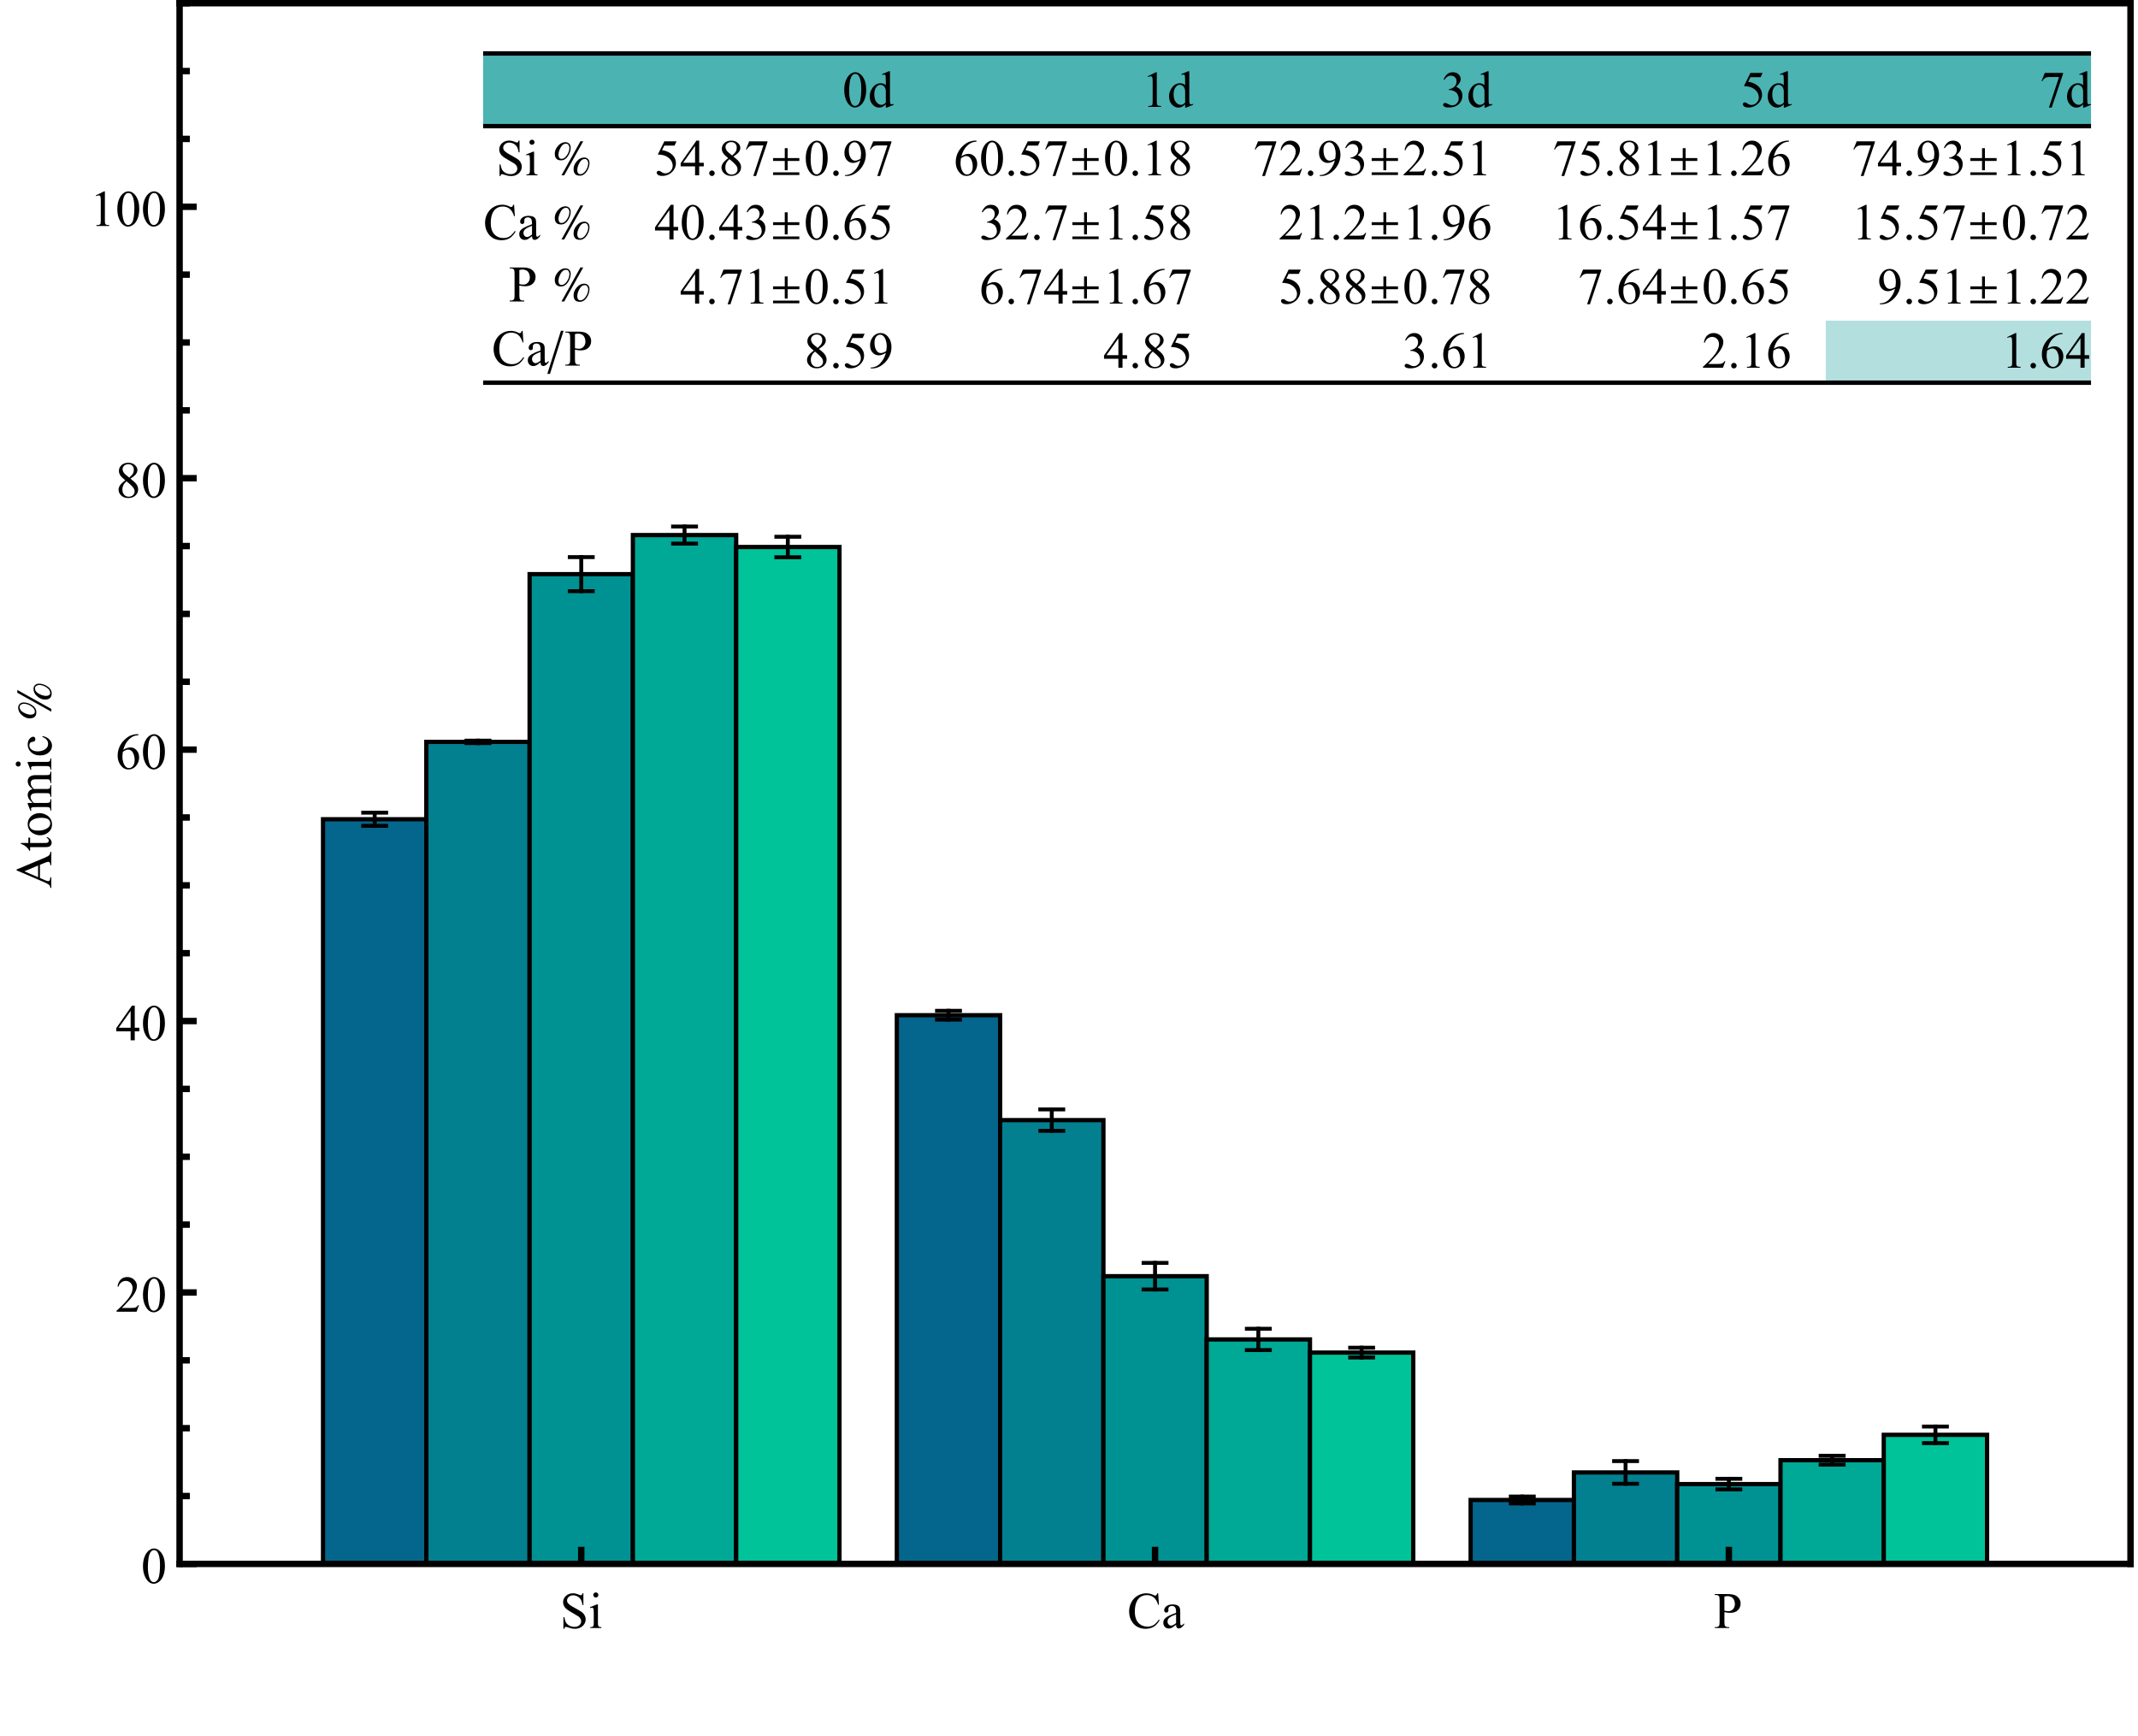 <?xml version="1.0" encoding="UTF-8"?>
<svg xmlns="http://www.w3.org/2000/svg" xmlns:xlink="http://www.w3.org/1999/xlink" width="500pt" height="406pt" viewBox="0 0 500 406" version="1.1">
<defs>
<g>
<symbol overflow="visible" id="glyph0-0">
<path style="stroke:none;" d="M 1.664 0 L 1.664 -7.5 L 7.664 -7.5 L 7.664 0 Z M 1.852 -0.188 L 7.477 -0.188 L 7.477 -7.312 L 1.852 -7.312 Z M 1.852 -0.188 "/>
</symbol>
<symbol overflow="visible" id="glyph0-1">
<path style="stroke:none;" d="M 5.5 -8.125 L 5.5 -5.379 L 5.285 -5.379 C 5.215 -5.906 5.086 -6.324 4.906 -6.641 C 4.719 -6.949 4.461 -7.199 4.129 -7.383 C 3.789 -7.562 3.441 -7.652 3.086 -7.656 C 2.676 -7.652 2.34 -7.527 2.078 -7.285 C 1.809 -7.035 1.676 -6.754 1.68 -6.438 C 1.676 -6.195 1.762 -5.977 1.934 -5.777 C 2.176 -5.48 2.75 -5.09 3.664 -4.605 C 4.398 -4.207 4.906 -3.898 5.18 -3.688 C 5.453 -3.469 5.66 -3.219 5.809 -2.934 C 5.953 -2.641 6.027 -2.34 6.031 -2.027 C 6.027 -1.426 5.793 -0.906 5.328 -0.473 C 4.859 -0.039 4.262 0.176 3.527 0.18 C 3.293 0.176 3.074 0.16 2.875 0.129 C 2.754 0.109 2.504 0.039 2.125 -0.082 C 1.742 -0.207 1.5 -0.27 1.398 -0.27 C 1.301 -0.27 1.223 -0.238 1.168 -0.18 C 1.109 -0.121 1.07 -0.004 1.043 0.18 L 0.828 0.18 L 0.828 -2.543 L 1.043 -2.543 C 1.145 -1.973 1.281 -1.543 1.453 -1.262 C 1.625 -0.973 1.887 -0.738 2.242 -0.555 C 2.594 -0.363 2.98 -0.27 3.406 -0.273 C 3.891 -0.27 4.277 -0.398 4.559 -0.66 C 4.84 -0.914 4.98 -1.219 4.984 -1.578 C 4.98 -1.766 4.926 -1.965 4.824 -2.168 C 4.715 -2.367 4.551 -2.551 4.324 -2.727 C 4.168 -2.836 3.75 -3.086 3.074 -3.469 C 2.391 -3.852 1.906 -4.156 1.625 -4.383 C 1.336 -4.609 1.121 -4.859 0.973 -5.133 C 0.824 -5.406 0.75 -5.707 0.75 -6.035 C 0.75 -6.605 0.969 -7.094 1.406 -7.508 C 1.844 -7.914 2.398 -8.121 3.078 -8.125 C 3.496 -8.121 3.945 -8.02 4.418 -7.816 C 4.637 -7.719 4.789 -7.668 4.883 -7.672 C 4.977 -7.668 5.059 -7.699 5.129 -7.762 C 5.191 -7.82 5.246 -7.941 5.285 -8.125 Z M 5.5 -8.125 "/>
</symbol>
<symbol overflow="visible" id="glyph0-2">
<path style="stroke:none;" d="M 1.742 -8.332 C 1.898 -8.332 2.039 -8.273 2.156 -8.156 C 2.273 -8.039 2.332 -7.898 2.332 -7.742 C 2.332 -7.57 2.273 -7.43 2.156 -7.316 C 2.039 -7.195 1.898 -7.137 1.742 -7.141 C 1.57 -7.137 1.43 -7.195 1.316 -7.316 C 1.195 -7.43 1.137 -7.57 1.141 -7.742 C 1.137 -7.898 1.195 -8.039 1.312 -8.156 C 1.43 -8.273 1.57 -8.332 1.742 -8.332 Z M 2.227 -5.523 L 2.227 -1.211 C 2.227 -0.875 2.25 -0.652 2.301 -0.543 C 2.348 -0.43 2.418 -0.348 2.516 -0.293 C 2.609 -0.238 2.785 -0.211 3.039 -0.211 L 3.039 0 L 0.434 0 L 0.434 -0.211 C 0.695 -0.211 0.871 -0.234 0.961 -0.285 C 1.047 -0.336 1.117 -0.422 1.172 -0.539 C 1.227 -0.656 1.254 -0.879 1.254 -1.211 L 1.254 -3.281 C 1.254 -3.863 1.234 -4.238 1.203 -4.414 C 1.172 -4.535 1.129 -4.621 1.07 -4.672 C 1.012 -4.719 0.934 -4.746 0.832 -4.746 C 0.723 -4.746 0.59 -4.715 0.434 -4.656 L 0.352 -4.867 L 1.969 -5.523 Z M 2.227 -5.523 "/>
</symbol>
<symbol overflow="visible" id="glyph0-3">
<path style="stroke:none;" d="M 7.227 -8.125 L 7.406 -5.426 L 7.227 -5.426 C 6.977 -6.234 6.633 -6.816 6.188 -7.172 C 5.738 -7.523 5.199 -7.699 4.57 -7.703 C 4.043 -7.699 3.566 -7.566 3.141 -7.301 C 2.711 -7.035 2.375 -6.609 2.133 -6.023 C 1.891 -5.438 1.77 -4.707 1.77 -3.836 C 1.77 -3.113 1.883 -2.492 2.113 -1.969 C 2.344 -1.441 2.691 -1.035 3.156 -0.758 C 3.617 -0.473 4.145 -0.332 4.742 -0.336 C 5.254 -0.332 5.711 -0.441 6.105 -0.664 C 6.496 -0.883 6.93 -1.324 7.406 -1.98 L 7.586 -1.863 C 7.188 -1.156 6.723 -0.637 6.195 -0.312 C 5.66 0.016 5.031 0.176 4.301 0.18 C 2.984 0.176 1.965 -0.309 1.242 -1.281 C 0.703 -2.008 0.434 -2.863 0.434 -3.852 C 0.434 -4.641 0.609 -5.371 0.965 -6.035 C 1.32 -6.699 1.809 -7.211 2.434 -7.578 C 3.051 -7.938 3.734 -8.121 4.477 -8.125 C 5.047 -8.121 5.613 -7.98 6.176 -7.703 C 6.34 -7.617 6.457 -7.574 6.527 -7.578 C 6.633 -7.574 6.723 -7.613 6.805 -7.688 C 6.898 -7.789 6.973 -7.934 7.02 -8.125 Z M 7.227 -8.125 "/>
</symbol>
<symbol overflow="visible" id="glyph0-4">
<path style="stroke:none;" d="M 3.414 -0.773 C 2.863 -0.344 2.52 -0.098 2.379 -0.035 C 2.168 0.059 1.941 0.105 1.703 0.109 C 1.332 0.105 1.027 -0.02 0.789 -0.27 C 0.547 -0.52 0.426 -0.852 0.43 -1.273 C 0.426 -1.531 0.484 -1.758 0.602 -1.953 C 0.762 -2.215 1.039 -2.465 1.438 -2.703 C 1.828 -2.934 2.488 -3.219 3.414 -3.555 L 3.414 -3.766 C 3.41 -4.301 3.324 -4.668 3.16 -4.867 C 2.988 -5.066 2.742 -5.168 2.422 -5.168 C 2.172 -5.168 1.977 -5.102 1.836 -4.969 C 1.68 -4.836 1.605 -4.684 1.609 -4.512 L 1.625 -4.172 C 1.621 -3.992 1.574 -3.852 1.484 -3.754 C 1.391 -3.656 1.273 -3.609 1.125 -3.609 C 0.977 -3.609 0.855 -3.66 0.77 -3.762 C 0.676 -3.863 0.633 -4 0.633 -4.18 C 0.633 -4.508 0.805 -4.816 1.148 -5.102 C 1.492 -5.379 1.973 -5.52 2.594 -5.523 C 3.07 -5.52 3.461 -5.441 3.766 -5.285 C 3.996 -5.16 4.168 -4.969 4.277 -4.719 C 4.348 -4.547 4.383 -4.203 4.383 -3.688 L 4.383 -1.863 C 4.383 -1.348 4.391 -1.031 4.41 -0.922 C 4.43 -0.805 4.461 -0.73 4.508 -0.691 C 4.551 -0.652 4.605 -0.633 4.664 -0.633 C 4.727 -0.633 4.781 -0.645 4.828 -0.672 C 4.91 -0.723 5.066 -0.867 5.305 -1.102 L 5.305 -0.773 C 4.863 -0.188 4.445 0.105 4.047 0.105 C 3.855 0.105 3.703 0.039 3.59 -0.094 C 3.477 -0.227 3.418 -0.453 3.414 -0.773 Z M 3.414 -1.156 L 3.414 -3.199 C 2.824 -2.965 2.445 -2.797 2.273 -2.703 C 1.965 -2.527 1.742 -2.348 1.613 -2.164 C 1.477 -1.973 1.41 -1.77 1.414 -1.547 C 1.41 -1.266 1.496 -1.031 1.664 -0.848 C 1.828 -0.66 2.02 -0.566 2.242 -0.57 C 2.535 -0.566 2.926 -0.762 3.414 -1.156 Z M 3.414 -1.156 "/>
</symbol>
<symbol overflow="visible" id="glyph0-5">
<path style="stroke:none;" d="M 2.461 -3.719 L 2.461 -1.406 C 2.461 -0.906 2.516 -0.594 2.625 -0.477 C 2.773 -0.301 2.996 -0.215 3.297 -0.219 L 3.602 -0.219 L 3.602 0 L 0.199 0 L 0.199 -0.219 L 0.5 -0.219 C 0.828 -0.215 1.07 -0.324 1.219 -0.547 C 1.297 -0.664 1.336 -0.953 1.336 -1.406 L 1.336 -6.539 C 1.336 -7.039 1.281 -7.348 1.18 -7.469 C 1.023 -7.637 0.797 -7.723 0.5 -7.727 L 0.199 -7.727 L 0.199 -7.945 L 3.109 -7.945 C 3.82 -7.945 4.383 -7.871 4.793 -7.727 C 5.199 -7.578 5.543 -7.332 5.828 -6.984 C 6.105 -6.633 6.246 -6.219 6.25 -5.75 C 6.246 -5.094 6.031 -4.566 5.609 -4.164 C 5.18 -3.754 4.578 -3.551 3.797 -3.555 C 3.602 -3.551 3.395 -3.566 3.176 -3.598 C 2.953 -3.625 2.715 -3.664 2.461 -3.719 Z M 2.461 -4.055 C 2.668 -4.016 2.852 -3.984 3.012 -3.965 C 3.168 -3.945 3.305 -3.938 3.422 -3.938 C 3.828 -3.938 4.176 -4.094 4.473 -4.41 C 4.762 -4.723 4.91 -5.129 4.914 -5.633 C 4.91 -5.973 4.84 -6.293 4.703 -6.59 C 4.559 -6.883 4.359 -7.102 4.105 -7.25 C 3.844 -7.391 3.551 -7.465 3.227 -7.469 C 3.027 -7.465 2.773 -7.43 2.461 -7.359 Z M 2.461 -4.055 "/>
</symbol>
<symbol overflow="visible" id="glyph0-6">
<path style="stroke:none;" d="M 0.434 -3.926 C 0.434 -4.832 0.57 -5.609 0.844 -6.266 C 1.117 -6.918 1.48 -7.406 1.934 -7.727 C 2.285 -7.98 2.648 -8.109 3.023 -8.109 C 3.633 -8.109 4.18 -7.797 4.664 -7.18 C 5.266 -6.406 5.566 -5.363 5.57 -4.047 C 5.566 -3.121 5.434 -2.34 5.172 -1.699 C 4.902 -1.055 4.562 -0.586 4.156 -0.297 C 3.742 -0.004 3.348 0.141 2.965 0.141 C 2.207 0.141 1.574 -0.305 1.07 -1.203 C 0.645 -1.953 0.434 -2.863 0.434 -3.926 Z M 1.582 -3.781 C 1.582 -2.684 1.715 -1.793 1.984 -1.102 C 2.207 -0.516 2.539 -0.223 2.984 -0.227 C 3.188 -0.223 3.406 -0.316 3.637 -0.512 C 3.859 -0.699 4.031 -1.02 4.156 -1.465 C 4.328 -2.137 4.418 -3.082 4.422 -4.305 C 4.418 -5.207 4.324 -5.965 4.141 -6.574 C 3.996 -7.023 3.816 -7.34 3.598 -7.531 C 3.438 -7.656 3.242 -7.723 3.016 -7.723 C 2.746 -7.723 2.512 -7.602 2.309 -7.367 C 2.027 -7.039 1.836 -6.531 1.734 -5.836 C 1.633 -5.141 1.582 -4.453 1.582 -3.781 Z M 1.582 -3.781 "/>
</symbol>
<symbol overflow="visible" id="glyph0-7">
<path style="stroke:none;" d="M 5.5 -1.531 L 4.945 0 L 0.258 0 L 0.258 -0.219 C 1.637 -1.469 2.605 -2.496 3.172 -3.297 C 3.73 -4.09 4.012 -4.82 4.016 -5.484 C 4.012 -5.988 3.859 -6.402 3.551 -6.727 C 3.238 -7.047 2.867 -7.207 2.445 -7.211 C 2.051 -7.207 1.699 -7.094 1.391 -6.867 C 1.078 -6.641 0.852 -6.305 0.703 -5.867 L 0.484 -5.867 C 0.582 -6.586 0.832 -7.141 1.238 -7.527 C 1.637 -7.914 2.145 -8.109 2.754 -8.109 C 3.395 -8.109 3.93 -7.902 4.367 -7.488 C 4.797 -7.074 5.016 -6.586 5.016 -6.023 C 5.016 -5.621 4.922 -5.219 4.734 -4.816 C 4.445 -4.184 3.977 -3.512 3.328 -2.805 C 2.352 -1.738 1.742 -1.098 1.508 -0.883 L 3.578 -0.883 C 3.996 -0.879 4.293 -0.895 4.465 -0.93 C 4.637 -0.957 4.789 -1.02 4.926 -1.121 C 5.062 -1.215 5.184 -1.352 5.285 -1.531 Z M 5.5 -1.531 "/>
</symbol>
<symbol overflow="visible" id="glyph0-8">
<path style="stroke:none;" d="M 5.586 -2.93 L 5.586 -2.098 L 4.516 -2.098 L 4.516 0 L 3.551 0 L 3.551 -2.098 L 0.188 -2.098 L 0.188 -2.848 L 3.875 -8.109 L 4.516 -8.109 L 4.516 -2.93 Z M 3.551 -2.93 L 3.551 -6.875 L 0.762 -2.93 Z M 3.551 -2.93 "/>
</symbol>
<symbol overflow="visible" id="glyph0-9">
<path style="stroke:none;" d="M 5.379 -8.109 L 5.379 -7.891 C 4.863 -7.84 4.441 -7.738 4.113 -7.582 C 3.785 -7.426 3.461 -7.191 3.148 -6.879 C 2.828 -6.562 2.566 -6.207 2.359 -5.82 C 2.148 -5.43 1.973 -4.969 1.836 -4.438 C 2.395 -4.82 2.961 -5.016 3.527 -5.016 C 4.07 -5.016 4.539 -4.797 4.941 -4.359 C 5.336 -3.922 5.535 -3.359 5.539 -2.672 C 5.535 -2.008 5.336 -1.402 4.934 -0.855 C 4.449 -0.191 3.809 0.141 3.012 0.141 C 2.465 0.141 2.004 -0.039 1.629 -0.398 C 0.887 -1.094 0.516 -2 0.516 -3.117 C 0.516 -3.828 0.656 -4.504 0.941 -5.145 C 1.227 -5.785 1.633 -6.352 2.164 -6.848 C 2.691 -7.344 3.199 -7.68 3.688 -7.852 C 4.168 -8.023 4.621 -8.109 5.039 -8.109 Z M 1.734 -4.008 C 1.664 -3.48 1.629 -3.055 1.629 -2.73 C 1.629 -2.355 1.695 -1.945 1.836 -1.508 C 1.973 -1.066 2.18 -0.719 2.453 -0.461 C 2.652 -0.277 2.895 -0.188 3.18 -0.188 C 3.52 -0.188 3.824 -0.348 4.09 -0.668 C 4.355 -0.988 4.488 -1.445 4.492 -2.039 C 4.488 -2.703 4.355 -3.281 4.094 -3.773 C 3.824 -4.262 3.449 -4.504 2.965 -4.508 C 2.816 -4.504 2.656 -4.473 2.488 -4.414 C 2.316 -4.348 2.066 -4.215 1.734 -4.008 Z M 1.734 -4.008 "/>
</symbol>
<symbol overflow="visible" id="glyph0-10">
<path style="stroke:none;" d="M 2.305 -4 C 1.672 -4.512 1.266 -4.926 1.086 -5.242 C 0.898 -5.551 0.809 -5.875 0.812 -6.219 C 0.809 -6.73 1.008 -7.176 1.41 -7.551 C 1.805 -7.922 2.336 -8.109 3 -8.109 C 3.641 -8.109 4.156 -7.934 4.547 -7.586 C 4.938 -7.238 5.133 -6.844 5.133 -6.398 C 5.133 -6.102 5.027 -5.797 4.816 -5.488 C 4.605 -5.18 4.164 -4.816 3.5 -4.398 C 4.184 -3.863 4.641 -3.445 4.863 -3.148 C 5.16 -2.742 5.309 -2.324 5.309 -1.887 C 5.309 -1.324 5.094 -0.844 4.668 -0.453 C 4.242 -0.055 3.684 0.141 2.992 0.141 C 2.238 0.141 1.652 -0.094 1.23 -0.57 C 0.895 -0.945 0.727 -1.359 0.727 -1.812 C 0.727 -2.156 0.844 -2.504 1.082 -2.855 C 1.316 -3.199 1.723 -3.582 2.305 -4 Z M 3.223 -4.629 C 3.691 -5.051 3.988 -5.383 4.113 -5.625 C 4.238 -5.867 4.301 -6.145 4.301 -6.457 C 4.301 -6.863 4.184 -7.184 3.953 -7.418 C 3.723 -7.652 3.41 -7.77 3.012 -7.77 C 2.613 -7.77 2.289 -7.652 2.039 -7.422 C 1.789 -7.191 1.664 -6.922 1.664 -6.617 C 1.664 -6.41 1.715 -6.207 1.82 -6.008 C 1.922 -5.801 2.07 -5.609 2.262 -5.426 Z M 2.578 -3.781 C 2.254 -3.5 2.012 -3.203 1.859 -2.883 C 1.699 -2.562 1.621 -2.215 1.625 -1.84 C 1.621 -1.336 1.758 -0.93 2.035 -0.629 C 2.309 -0.324 2.66 -0.176 3.086 -0.176 C 3.504 -0.176 3.844 -0.293 4.102 -0.531 C 4.355 -0.77 4.48 -1.059 4.484 -1.398 C 4.48 -1.676 4.406 -1.93 4.258 -2.156 C 3.98 -2.57 3.422 -3.109 2.578 -3.781 Z M 2.578 -3.781 "/>
</symbol>
<symbol overflow="visible" id="glyph0-11">
<path style="stroke:none;" d="M 1.406 -7.164 L 3.34 -8.109 L 3.531 -8.109 L 3.531 -1.398 C 3.527 -0.953 3.547 -0.676 3.586 -0.57 C 3.625 -0.457 3.703 -0.375 3.82 -0.316 C 3.938 -0.254 4.176 -0.219 4.535 -0.219 L 4.535 0 L 1.547 0 L 1.547 -0.219 C 1.922 -0.219 2.164 -0.25 2.273 -0.312 C 2.383 -0.367 2.457 -0.445 2.5 -0.543 C 2.543 -0.637 2.566 -0.922 2.566 -1.398 L 2.566 -5.688 C 2.566 -6.262 2.547 -6.633 2.508 -6.805 C 2.48 -6.926 2.43 -7.02 2.359 -7.078 C 2.285 -7.133 2.199 -7.16 2.098 -7.164 C 1.953 -7.16 1.75 -7.102 1.492 -6.984 Z M 1.406 -7.164 "/>
</symbol>
<symbol overflow="visible" id="glyph0-12">
<path style="stroke:none;" d="M 4.164 -0.602 C 3.902 -0.328 3.648 -0.133 3.398 -0.016 C 3.148 0.105 2.879 0.164 2.59 0.164 C 2.004 0.164 1.492 -0.078 1.055 -0.57 C 0.617 -1.055 0.398 -1.688 0.398 -2.461 C 0.398 -3.23 0.641 -3.934 1.125 -4.574 C 1.609 -5.211 2.23 -5.531 2.992 -5.531 C 3.465 -5.531 3.855 -5.379 4.164 -5.078 L 4.164 -6.07 C 4.16 -6.684 4.145 -7.059 4.121 -7.203 C 4.09 -7.34 4.047 -7.438 3.984 -7.488 C 3.922 -7.535 3.844 -7.559 3.75 -7.562 C 3.648 -7.559 3.512 -7.527 3.344 -7.469 L 3.27 -7.676 L 4.867 -8.332 L 5.133 -8.332 L 5.133 -2.125 C 5.133 -1.496 5.145 -1.113 5.176 -0.973 C 5.199 -0.832 5.246 -0.734 5.316 -0.684 C 5.379 -0.625 5.457 -0.598 5.543 -0.602 C 5.648 -0.598 5.789 -0.633 5.965 -0.703 L 6.031 -0.5 L 4.438 0.164 L 4.164 0.164 Z M 4.164 -1.016 L 4.164 -3.781 C 4.141 -4.043 4.07 -4.285 3.957 -4.508 C 3.836 -4.723 3.68 -4.887 3.488 -5 C 3.293 -5.109 3.105 -5.168 2.922 -5.168 C 2.574 -5.168 2.27 -5.012 2.004 -4.703 C 1.645 -4.293 1.465 -3.699 1.469 -2.922 C 1.465 -2.133 1.637 -1.527 1.984 -1.109 C 2.324 -0.688 2.707 -0.48 3.133 -0.48 C 3.488 -0.48 3.832 -0.656 4.164 -1.016 Z M 4.164 -1.016 "/>
</symbol>
<symbol overflow="visible" id="glyph0-13">
<path style="stroke:none;" d="M 0.609 -6.434 C 0.836 -6.965 1.121 -7.375 1.465 -7.672 C 1.809 -7.961 2.238 -8.109 2.758 -8.109 C 3.395 -8.109 3.883 -7.902 4.227 -7.488 C 4.477 -7.176 4.605 -6.844 4.609 -6.5 C 4.605 -5.918 4.242 -5.32 3.523 -4.703 C 4.008 -4.512 4.379 -4.238 4.629 -3.883 C 4.879 -3.527 5.004 -3.109 5.004 -2.633 C 5.004 -1.941 4.785 -1.348 4.348 -0.844 C 3.777 -0.188 2.949 0.141 1.867 0.141 C 1.332 0.141 0.969 0.074 0.773 -0.059 C 0.578 -0.191 0.48 -0.332 0.484 -0.484 C 0.48 -0.598 0.527 -0.699 0.621 -0.785 C 0.715 -0.871 0.824 -0.914 0.953 -0.914 C 1.051 -0.914 1.152 -0.898 1.254 -0.867 C 1.316 -0.844 1.465 -0.77 1.703 -0.652 C 1.934 -0.527 2.098 -0.457 2.191 -0.434 C 2.332 -0.387 2.484 -0.363 2.656 -0.367 C 3.047 -0.363 3.395 -0.52 3.691 -0.832 C 3.988 -1.141 4.137 -1.504 4.137 -1.93 C 4.137 -2.234 4.066 -2.535 3.93 -2.828 C 3.828 -3.043 3.719 -3.211 3.598 -3.328 C 3.426 -3.484 3.195 -3.625 2.906 -3.754 C 2.613 -3.879 2.312 -3.941 2.008 -3.945 L 1.82 -3.945 L 1.82 -4.117 C 2.129 -4.156 2.438 -4.27 2.75 -4.453 C 3.059 -4.633 3.285 -4.852 3.43 -5.113 C 3.566 -5.367 3.637 -5.652 3.641 -5.965 C 3.637 -6.367 3.512 -6.691 3.262 -6.941 C 3.008 -7.188 2.695 -7.312 2.32 -7.312 C 1.715 -7.312 1.207 -6.988 0.805 -6.34 Z M 0.609 -6.434 "/>
</symbol>
<symbol overflow="visible" id="glyph0-14">
<path style="stroke:none;" d="M 5.211 -7.945 L 4.75 -6.949 L 2.359 -6.949 L 1.84 -5.883 C 2.871 -5.73 3.691 -5.344 4.301 -4.727 C 4.816 -4.191 5.074 -3.566 5.078 -2.852 C 5.074 -2.434 4.988 -2.047 4.824 -1.691 C 4.652 -1.336 4.441 -1.035 4.184 -0.785 C 3.926 -0.535 3.637 -0.332 3.32 -0.18 C 2.871 0.035 2.41 0.141 1.938 0.141 C 1.461 0.141 1.113 0.062 0.898 -0.102 C 0.68 -0.258 0.574 -0.438 0.574 -0.641 C 0.574 -0.746 0.617 -0.844 0.707 -0.93 C 0.797 -1.012 0.91 -1.055 1.047 -1.055 C 1.148 -1.055 1.238 -1.039 1.316 -1.008 C 1.391 -0.977 1.52 -0.895 1.703 -0.766 C 1.996 -0.559 2.293 -0.457 2.594 -0.461 C 3.051 -0.457 3.453 -0.629 3.801 -0.98 C 4.145 -1.324 4.316 -1.746 4.32 -2.242 C 4.316 -2.723 4.164 -3.172 3.855 -3.586 C 3.543 -4 3.117 -4.32 2.578 -4.555 C 2.148 -4.727 1.566 -4.828 0.836 -4.859 L 2.359 -7.945 Z M 5.211 -7.945 "/>
</symbol>
<symbol overflow="visible" id="glyph0-15">
<path style="stroke:none;" d="M 1.207 -7.945 L 5.469 -7.945 L 5.469 -7.723 L 2.82 0.164 L 2.164 0.164 L 4.535 -6.992 L 2.352 -6.992 C 1.906 -6.988 1.594 -6.938 1.406 -6.832 C 1.078 -6.652 0.812 -6.375 0.617 -6 L 0.445 -6.062 Z M 1.207 -7.945 "/>
</symbol>
<symbol overflow="visible" id="glyph0-16">
<path style="stroke:none;" d="M 1.5 -1.137 C 1.68 -1.137 1.832 -1.07 1.961 -0.945 C 2.082 -0.816 2.145 -0.664 2.148 -0.484 C 2.145 -0.305 2.082 -0.152 1.957 -0.027 C 1.832 0.102 1.68 0.164 1.5 0.164 C 1.32 0.164 1.164 0.102 1.039 -0.027 C 0.91 -0.152 0.848 -0.305 0.852 -0.484 C 0.848 -0.668 0.91 -0.824 1.039 -0.949 C 1.164 -1.074 1.32 -1.137 1.5 -1.137 Z M 1.5 -1.137 "/>
</symbol>
<symbol overflow="visible" id="glyph0-17">
<path style="stroke:none;" d="M 0.633 0.164 L 0.633 -0.055 C 1.141 -0.055 1.613 -0.172 2.051 -0.406 C 2.488 -0.633 2.91 -1.035 3.316 -1.605 C 3.723 -2.176 4.008 -2.801 4.172 -3.484 C 3.555 -3.09 3 -2.895 2.508 -2.895 C 1.949 -2.895 1.469 -3.109 1.074 -3.539 C 0.672 -3.969 0.473 -4.543 0.477 -5.262 C 0.473 -5.957 0.672 -6.574 1.07 -7.117 C 1.551 -7.777 2.18 -8.109 2.953 -8.109 C 3.602 -8.109 4.16 -7.84 4.629 -7.301 C 5.199 -6.629 5.484 -5.805 5.484 -4.828 C 5.484 -3.945 5.266 -3.121 4.832 -2.355 C 4.398 -1.59 3.797 -0.957 3.023 -0.457 C 2.391 -0.043 1.703 0.164 0.969 0.164 Z M 4.266 -3.922 C 4.336 -4.422 4.371 -4.828 4.371 -5.141 C 4.371 -5.516 4.305 -5.926 4.176 -6.363 C 4.047 -6.801 3.863 -7.137 3.629 -7.375 C 3.387 -7.605 3.121 -7.723 2.824 -7.727 C 2.477 -7.723 2.172 -7.566 1.91 -7.258 C 1.645 -6.941 1.512 -6.477 1.516 -5.867 C 1.512 -5.039 1.688 -4.395 2.039 -3.93 C 2.293 -3.594 2.605 -3.426 2.977 -3.43 C 3.156 -3.426 3.367 -3.469 3.613 -3.559 C 3.859 -3.641 4.078 -3.762 4.266 -3.922 Z M 4.266 -3.922 "/>
</symbol>
<symbol overflow="visible" id="glyph1-0">
<path style="stroke:none;" d="M 0 -1.664 L -7.5 -1.664 L -7.5 -7.664 L 0 -7.664 Z M -0.188 -1.852 L -0.188 -7.477 L -7.312 -7.477 L -7.312 -1.852 Z M -0.188 -1.852 "/>
</symbol>
<symbol overflow="visible" id="glyph1-1">
<path style="stroke:none;" d="M -2.66 -5.492 L -2.66 -2.414 L -1.406 -1.875 C -1.098 -1.742 -0.867 -1.676 -0.715 -1.676 C -0.59 -1.676 -0.48 -1.73 -0.395 -1.848 C -0.301 -1.961 -0.242 -2.211 -0.219 -2.594 L 0 -2.594 L 0 -0.094 L -0.219 -0.094 C -0.273 -0.426 -0.352 -0.641 -0.445 -0.738 C -0.633 -0.938 -1.012 -1.156 -1.586 -1.398 L -8.125 -4.195 L -8.125 -4.398 L -1.516 -7.164 C -0.98 -7.387 -0.637 -7.59 -0.48 -7.773 C -0.324 -7.953 -0.234 -8.207 -0.219 -8.531 L 0 -8.531 L 0 -5.398 L -0.219 -5.398 C -0.23 -5.711 -0.285 -5.926 -0.375 -6.035 C -0.461 -6.145 -0.57 -6.199 -0.703 -6.203 C -0.875 -6.199 -1.145 -6.121 -1.516 -5.969 Z M -3.094 -5.328 L -6.305 -3.977 L -3.094 -2.594 Z M -3.094 -5.328 "/>
</symbol>
<symbol overflow="visible" id="glyph1-2">
<path style="stroke:none;" d="M -7.133 -1.934 L -5.367 -1.934 L -5.367 -3.188 L -4.957 -3.188 L -4.957 -1.934 L -1.477 -1.934 C -1.125 -1.934 -0.891 -1.98 -0.773 -2.082 C -0.652 -2.18 -0.59 -2.309 -0.594 -2.469 C -0.59 -2.594 -0.629 -2.719 -0.711 -2.84 C -0.789 -2.961 -0.91 -3.055 -1.066 -3.125 L -1.066 -3.352 C -0.684 -3.215 -0.395 -3.02 -0.203 -2.773 C -0.012 -2.52 0.082 -2.262 0.086 -2 C 0.082 -1.812 0.035 -1.637 -0.062 -1.469 C -0.16 -1.293 -0.301 -1.168 -0.488 -1.09 C -0.668 -1.008 -0.957 -0.965 -1.348 -0.969 L -4.957 -0.969 L -4.957 -0.117 L -5.148 -0.117 C -5.234 -0.328 -5.379 -0.547 -5.586 -0.773 C -5.789 -1 -6.035 -1.199 -6.316 -1.375 C -6.465 -1.465 -6.734 -1.59 -7.133 -1.75 Z M -7.133 -1.934 "/>
</symbol>
<symbol overflow="visible" id="glyph1-3">
<path style="stroke:none;" d="M -5.523 -3 C -5.52 -3.812 -5.211 -4.465 -4.602 -4.957 C -4.07 -5.375 -3.465 -5.582 -2.781 -5.586 C -2.301 -5.582 -1.816 -5.469 -1.324 -5.238 C -0.832 -5.004 -0.461 -4.684 -0.211 -4.285 C 0.039 -3.879 0.164 -3.43 0.164 -2.938 C 0.164 -2.125 -0.156 -1.484 -0.805 -1.008 C -1.344 -0.605 -1.953 -0.402 -2.633 -0.406 C -3.117 -0.402 -3.605 -0.523 -4.098 -0.77 C -4.582 -1.012 -4.941 -1.336 -5.176 -1.734 C -5.402 -2.133 -5.52 -2.555 -5.523 -3 Z M -5.145 -2.82 C -5.145 -2.609 -5.082 -2.402 -4.957 -2.195 C -4.832 -1.984 -4.617 -1.816 -4.312 -1.688 C -4.004 -1.555 -3.605 -1.488 -3.125 -1.492 C -2.34 -1.488 -1.668 -1.645 -1.102 -1.957 C -0.531 -2.27 -0.246 -2.68 -0.25 -3.188 C -0.246 -3.566 -0.402 -3.879 -0.719 -4.125 C -1.027 -4.367 -1.566 -4.488 -2.332 -4.492 C -3.285 -4.488 -4.035 -4.285 -4.582 -3.879 C -4.957 -3.598 -5.145 -3.242 -5.145 -2.82 Z M -5.145 -2.82 "/>
</symbol>
<symbol overflow="visible" id="glyph1-4">
<path style="stroke:none;" d="M -4.383 -1.969 C -4.773 -2.359 -4.996 -2.59 -5.055 -2.66 C -5.203 -2.832 -5.32 -3.02 -5.402 -3.227 C -5.48 -3.426 -5.52 -3.629 -5.523 -3.832 C -5.52 -4.168 -5.422 -4.457 -5.23 -4.699 C -5.031 -4.941 -4.75 -5.102 -4.383 -5.188 C -4.852 -5.586 -5.156 -5.926 -5.305 -6.203 C -5.445 -6.48 -5.52 -6.766 -5.523 -7.062 C -5.52 -7.344 -5.445 -7.598 -5.305 -7.816 C -5.156 -8.035 -4.918 -8.211 -4.586 -8.344 C -4.359 -8.43 -4.004 -8.473 -3.523 -8.473 L -1.211 -8.473 C -0.875 -8.473 -0.645 -8.496 -0.523 -8.547 C -0.43 -8.586 -0.355 -8.66 -0.301 -8.766 C -0.238 -8.867 -0.211 -9.039 -0.211 -9.281 L 0 -9.281 L 0 -6.633 L -0.211 -6.633 L -0.211 -6.742 C -0.211 -6.973 -0.254 -7.152 -0.344 -7.281 C -0.402 -7.371 -0.504 -7.438 -0.645 -7.477 C -0.707 -7.492 -0.895 -7.5 -1.211 -7.5 L -3.523 -7.5 C -3.957 -7.5 -4.266 -7.445 -4.445 -7.344 C -4.691 -7.188 -4.816 -6.945 -4.82 -6.609 C -4.816 -6.398 -4.766 -6.188 -4.664 -5.984 C -4.562 -5.773 -4.371 -5.523 -4.09 -5.227 L -4.023 -5.215 L -3.773 -5.227 L -1.211 -5.227 C -0.844 -5.227 -0.617 -5.246 -0.527 -5.289 C -0.434 -5.328 -0.355 -5.406 -0.301 -5.52 C -0.238 -5.629 -0.211 -5.82 -0.211 -6.102 L 0 -6.102 L 0 -3.387 L -0.211 -3.387 C -0.211 -3.684 -0.246 -3.887 -0.316 -3.996 C -0.387 -4.105 -0.492 -4.184 -0.633 -4.23 C -0.699 -4.246 -0.891 -4.254 -1.211 -4.258 L -3.523 -4.258 C -3.957 -4.254 -4.273 -4.191 -4.465 -4.066 C -4.715 -3.895 -4.84 -3.652 -4.84 -3.344 C -4.84 -3.133 -4.781 -2.926 -4.672 -2.719 C -4.496 -2.395 -4.305 -2.145 -4.09 -1.969 L -1.211 -1.969 C -0.859 -1.969 -0.633 -1.992 -0.527 -2.043 C -0.418 -2.09 -0.336 -2.16 -0.289 -2.258 C -0.234 -2.352 -0.211 -2.547 -0.211 -2.844 L 0 -2.844 L 0 -0.188 L -0.211 -0.188 C -0.211 -0.43 -0.234 -0.602 -0.289 -0.703 C -0.336 -0.801 -0.422 -0.875 -0.539 -0.926 C -0.656 -0.973 -0.879 -0.996 -1.211 -1 L -3.266 -1 C -3.852 -0.996 -4.234 -0.98 -4.406 -0.949 C -4.535 -0.918 -4.621 -0.875 -4.672 -0.82 C -4.719 -0.762 -4.746 -0.68 -4.746 -0.578 C -4.746 -0.465 -4.715 -0.336 -4.656 -0.188 L -4.867 -0.102 L -5.523 -1.719 L -5.523 -1.969 Z M -4.383 -1.969 "/>
</symbol>
<symbol overflow="visible" id="glyph1-5">
<path style="stroke:none;" d="M -8.332 -1.742 C -8.332 -1.898 -8.273 -2.039 -8.156 -2.156 C -8.039 -2.273 -7.898 -2.332 -7.742 -2.332 C -7.57 -2.332 -7.43 -2.273 -7.316 -2.156 C -7.195 -2.039 -7.137 -1.898 -7.141 -1.742 C -7.137 -1.57 -7.195 -1.43 -7.316 -1.316 C -7.43 -1.195 -7.57 -1.137 -7.742 -1.141 C -7.898 -1.137 -8.039 -1.195 -8.156 -1.312 C -8.273 -1.43 -8.332 -1.57 -8.332 -1.742 Z M -5.523 -2.227 L -1.211 -2.227 C -0.875 -2.227 -0.652 -2.25 -0.543 -2.301 C -0.43 -2.348 -0.348 -2.418 -0.293 -2.516 C -0.238 -2.609 -0.211 -2.785 -0.211 -3.039 L 0 -3.039 L 0 -0.434 L -0.211 -0.434 C -0.211 -0.695 -0.234 -0.871 -0.285 -0.961 C -0.336 -1.047 -0.422 -1.117 -0.539 -1.172 C -0.656 -1.227 -0.879 -1.254 -1.211 -1.254 L -3.281 -1.254 C -3.863 -1.254 -4.238 -1.234 -4.414 -1.203 C -4.535 -1.172 -4.621 -1.129 -4.672 -1.07 C -4.719 -1.012 -4.746 -0.934 -4.746 -0.832 C -4.746 -0.723 -4.715 -0.59 -4.656 -0.434 L -4.867 -0.352 L -5.523 -1.969 Z M -5.523 -2.227 "/>
</symbol>
<symbol overflow="visible" id="glyph1-6">
<path style="stroke:none;" d="M -2.039 -4.934 C -1.328 -4.789 -0.781 -4.504 -0.406 -4.086 C -0.023 -3.66 0.164 -3.195 0.164 -2.684 C 0.164 -2.074 -0.09 -1.543 -0.602 -1.09 C -1.113 -0.637 -1.805 -0.41 -2.68 -0.41 C -3.52 -0.41 -4.207 -0.66 -4.734 -1.16 C -5.258 -1.66 -5.52 -2.262 -5.523 -2.969 C -5.52 -3.496 -5.379 -3.93 -5.105 -4.27 C -4.824 -4.609 -4.535 -4.781 -4.234 -4.781 C -4.086 -4.781 -3.965 -4.73 -3.875 -4.637 C -3.781 -4.535 -3.738 -4.402 -3.738 -4.234 C -3.738 -4.004 -3.812 -3.832 -3.961 -3.715 C -4.043 -3.648 -4.199 -3.602 -4.43 -3.582 C -4.656 -3.559 -4.832 -3.48 -4.957 -3.344 C -5.074 -3.207 -5.133 -3.02 -5.133 -2.777 C -5.133 -2.387 -4.988 -2.07 -4.699 -1.836 C -4.316 -1.516 -3.809 -1.359 -3.18 -1.359 C -2.535 -1.359 -1.969 -1.516 -1.484 -1.832 C -0.992 -2.145 -0.75 -2.57 -0.75 -3.105 C -0.75 -3.488 -0.879 -3.832 -1.141 -4.137 C -1.32 -4.352 -1.648 -4.559 -2.121 -4.766 Z M -2.039 -4.934 "/>
</symbol>
<symbol overflow="visible" id="glyph2-0">
<path style="stroke:none;" d="M 0 -0.75 L -9.598 -0.75 L -9.598 -5.25 L 0 -5.25 Z M -0.75 -1.5 L -0.75 -4.5 L -8.848 -4.5 L -8.848 -1.5 Z M -0.75 -1.5 "/>
</symbol>
<symbol overflow="visible" id="glyph2-1">
<path style="stroke:none;" d="M -6.469 -4.465 C -5.781 -4.465 -5.113 -4.246 -4.469 -3.812 C -3.824 -3.379 -3.504 -2.844 -3.504 -2.211 C -3.504 -1.688 -3.637 -1.312 -3.91 -1.086 C -4.18 -0.852 -4.57 -0.738 -5.074 -0.742 C -5.699 -0.738 -6.301 -0.992 -6.879 -1.5 C -7.457 -2.004 -7.746 -2.578 -7.75 -3.227 C -7.746 -3.582 -7.633 -3.879 -7.406 -4.113 C -7.18 -4.348 -6.867 -4.465 -6.469 -4.465 Z M -7.957 -7.395 L 0 -2.953 L 0 -2.312 L -7.957 -6.742 Z M -2.883 -8.859 C -2.195 -8.859 -1.527 -8.641 -0.883 -8.207 C -0.238 -7.773 0.082 -7.238 0.082 -6.602 C 0.082 -6.082 -0.051 -5.707 -0.324 -5.48 C -0.594 -5.25 -0.984 -5.137 -1.488 -5.141 C -2.113 -5.137 -2.715 -5.391 -3.293 -5.895 C -3.871 -6.395 -4.16 -6.969 -4.164 -7.625 C -4.16 -7.98 -4.047 -8.277 -3.82 -8.512 C -3.594 -8.742 -3.281 -8.859 -2.883 -8.859 Z M -6.445 -4.164 C -6.668 -4.16 -6.883 -4.094 -7.094 -3.961 C -7.301 -3.824 -7.406 -3.625 -7.406 -3.367 C -7.406 -2.859 -7.098 -2.438 -6.48 -2.105 C -5.863 -1.77 -5.297 -1.605 -4.789 -1.605 C -4.547 -1.605 -4.332 -1.66 -4.141 -1.773 C -3.945 -1.887 -3.848 -2.07 -3.852 -2.328 C -3.848 -2.781 -4.133 -3.203 -4.703 -3.59 C -5.27 -3.969 -5.852 -4.16 -6.445 -4.164 Z M -2.859 -8.562 C -3.082 -8.559 -3.297 -8.492 -3.508 -8.355 C -3.715 -8.215 -3.82 -8.016 -3.82 -7.766 C -3.82 -7.25 -3.512 -6.828 -2.895 -6.5 C -2.277 -6.164 -1.711 -6 -1.203 -6 C -0.961 -6 -0.746 -6.055 -0.555 -6.168 C -0.359 -6.281 -0.262 -6.465 -0.266 -6.719 C -0.262 -7.18 -0.547 -7.602 -1.117 -7.988 C -1.684 -8.367 -2.266 -8.559 -2.859 -8.562 Z M -2.859 -8.562 "/>
</symbol>
<symbol overflow="visible" id="glyph3-0">
<path style="stroke:none;" d="M 0.75 0 L 0.75 -9.598 L 5.25 -9.598 L 5.25 0 Z M 1.5 -0.75 L 4.5 -0.75 L 4.5 -8.848 L 1.5 -8.848 Z M 1.5 -0.75 "/>
</symbol>
<symbol overflow="visible" id="glyph3-1">
<path style="stroke:none;" d="M 4.465 -6.469 C 4.465 -5.781 4.246 -5.113 3.812 -4.469 C 3.379 -3.824 2.844 -3.504 2.211 -3.504 C 1.688 -3.504 1.312 -3.637 1.086 -3.91 C 0.852 -4.18 0.738 -4.57 0.742 -5.074 C 0.738 -5.699 0.992 -6.301 1.5 -6.879 C 2.004 -7.457 2.578 -7.746 3.227 -7.75 C 3.582 -7.746 3.879 -7.633 4.113 -7.406 C 4.348 -7.18 4.465 -6.867 4.465 -6.469 Z M 7.395 -7.957 L 2.953 0 L 2.312 0 L 6.742 -7.957 Z M 8.859 -2.883 C 8.859 -2.195 8.641 -1.527 8.207 -0.883 C 7.773 -0.238 7.238 0.082 6.602 0.082 C 6.082 0.082 5.707 -0.051 5.48 -0.324 C 5.25 -0.594 5.137 -0.984 5.141 -1.488 C 5.137 -2.113 5.391 -2.715 5.895 -3.293 C 6.395 -3.871 6.969 -4.16 7.625 -4.164 C 7.98 -4.16 8.277 -4.047 8.512 -3.82 C 8.742 -3.594 8.859 -3.281 8.859 -2.883 Z M 4.164 -6.445 C 4.16 -6.668 4.094 -6.883 3.961 -7.094 C 3.824 -7.301 3.625 -7.406 3.367 -7.406 C 2.859 -7.406 2.438 -7.098 2.105 -6.48 C 1.77 -5.863 1.605 -5.297 1.605 -4.789 C 1.605 -4.547 1.66 -4.332 1.773 -4.141 C 1.887 -3.945 2.07 -3.848 2.328 -3.852 C 2.781 -3.848 3.203 -4.133 3.59 -4.703 C 3.969 -5.27 4.16 -5.852 4.164 -6.445 Z M 8.562 -2.859 C 8.559 -3.082 8.492 -3.297 8.355 -3.508 C 8.215 -3.715 8.016 -3.82 7.766 -3.82 C 7.25 -3.82 6.828 -3.512 6.5 -2.895 C 6.164 -2.277 6 -1.711 6 -1.203 C 6 -0.961 6.055 -0.746 6.168 -0.555 C 6.281 -0.359 6.465 -0.262 6.719 -0.266 C 7.18 -0.262 7.602 -0.547 7.988 -1.117 C 8.367 -1.684 8.559 -2.266 8.562 -2.859 Z M 8.562 -2.859 "/>
</symbol>
<symbol overflow="visible" id="glyph3-2">
<path style="stroke:none;" d="M 6.938 -3.359 L 4.203 -3.359 L 4.203 -1.18 L 3.527 -1.18 L 3.527 -3.359 L 0.789 -3.359 L 0.789 -4.031 L 3.527 -4.031 L 3.527 -6.344 L 4.203 -6.344 L 4.203 -4.031 L 6.938 -4.031 Z M 6.938 -0.07 L 0.789 -0.07 L 0.789 -0.695 L 6.938 -0.695 Z M 6.938 -0.07 "/>
</symbol>
<symbol overflow="visible" id="glyph3-3">
<path style="stroke:none;" d="M 3.805 -8.141 L 0.621 1.934 L 0 1.934 L 3.18 -8.141 Z M 3.805 -8.141 "/>
</symbol>
</g>
</defs>
<g id="surface108">
<path style="fill-rule:nonzero;fill:rgb(1.961%,39.999%,55.293%);fill-opacity:1;stroke-width:0.03;stroke-linecap:square;stroke-linejoin:miter;stroke:rgb(1.961%,39.999%,55.293%);stroke-opacity:1;stroke-miterlimit:3.239;" d="M 149.547 378.75 L 149.547 204.598 L 173.703 204.598 L 173.703 378.75 Z M 149.547 378.75 " transform="matrix(1,0,0,1,-74,-13)"/>
<path style="fill:none;stroke-width:1;stroke-linecap:square;stroke-linejoin:miter;stroke:rgb(0%,0%,0%);stroke-opacity:1;stroke-miterlimit:3.25;" d="M 149.547 378.75 L 149.547 204.598 L 173.703 204.598 L 173.703 378.75 Z M 149.547 378.75 " transform="matrix(1,0,0,1,-74,-13)"/>
<path style="fill:none;stroke-width:0.912;stroke-linecap:square;stroke-linejoin:miter;stroke:rgb(0%,0%,0%);stroke-opacity:1;stroke-miterlimit:3.25;" d="M 161.625 206.137 L 161.625 203.059 " transform="matrix(1,0,0,1,-74,-13)"/>
<path style="fill:none;stroke-width:0.912;stroke-linecap:square;stroke-linejoin:miter;stroke:rgb(0%,0%,0%);stroke-opacity:1;stroke-miterlimit:3.25;" d="M 158.941 203.059 L 164.309 203.059 " transform="matrix(1,0,0,1,-74,-13)"/>
<path style="fill:none;stroke-width:0.912;stroke-linecap:square;stroke-linejoin:miter;stroke:rgb(0%,0%,0%);stroke-opacity:1;stroke-miterlimit:3.25;" d="M 158.941 206.137 L 164.309 206.137 " transform="matrix(1,0,0,1,-74,-13)"/>
<path style="fill-rule:nonzero;fill:rgb(0.784%,50.195%,56.47%);fill-opacity:1;stroke-width:0.03;stroke-linecap:square;stroke-linejoin:miter;stroke:rgb(0.784%,50.195%,56.47%);stroke-opacity:1;stroke-miterlimit:3.25;" d="M 173.703 378.75 L 173.703 186.508 L 197.855 186.508 L 197.855 378.75 Z M 173.703 378.75 " transform="matrix(1,0,0,1,-74,-13)"/>
<path style="fill:none;stroke-width:1;stroke-linecap:square;stroke-linejoin:miter;stroke:rgb(0%,0%,0%);stroke-opacity:1;stroke-miterlimit:3.25;" d="M 173.703 378.75 L 173.703 186.508 L 197.855 186.508 L 197.855 378.75 Z M 173.703 378.75 " transform="matrix(1,0,0,1,-74,-13)"/>
<path style="fill:none;stroke-width:0.912;stroke-linecap:square;stroke-linejoin:miter;stroke:rgb(0%,0%,0%);stroke-opacity:1;stroke-miterlimit:3.25;" d="M 185.781 186.793 L 185.781 186.219 " transform="matrix(1,0,0,1,-74,-13)"/>
<path style="fill:none;stroke-width:0.912;stroke-linecap:square;stroke-linejoin:miter;stroke:rgb(0%,0%,0%);stroke-opacity:1;stroke-miterlimit:3.25;" d="M 183.094 186.219 L 188.465 186.219 " transform="matrix(1,0,0,1,-74,-13)"/>
<path style="fill:none;stroke-width:0.912;stroke-linecap:square;stroke-linejoin:miter;stroke:rgb(0%,0%,0%);stroke-opacity:1;stroke-miterlimit:3.25;" d="M 183.094 186.793 L 188.465 186.793 " transform="matrix(1,0,0,1,-74,-13)"/>
<path style="fill-rule:nonzero;fill:rgb(0%,57.254%,57.254%);fill-opacity:1;stroke-width:0.03;stroke-linecap:square;stroke-linejoin:miter;stroke:rgb(0%,57.254%,57.254%);stroke-opacity:1;stroke-miterlimit:3.25;" d="M 197.855 378.75 L 197.855 147.277 L 222.012 147.277 L 222.012 378.75 Z M 197.855 378.75 " transform="matrix(1,0,0,1,-74,-13)"/>
<path style="fill:none;stroke-width:1;stroke-linecap:square;stroke-linejoin:miter;stroke:rgb(0%,0%,0%);stroke-opacity:1;stroke-miterlimit:3.25;" d="M 197.855 378.75 L 197.855 147.277 L 222.012 147.277 L 222.012 378.75 Z M 197.855 378.75 " transform="matrix(1,0,0,1,-74,-13)"/>
<path style="fill:none;stroke-width:0.912;stroke-linecap:square;stroke-linejoin:miter;stroke:rgb(0%,0%,0%);stroke-opacity:1;stroke-miterlimit:3.25;" d="M 209.934 151.262 L 209.934 143.293 " transform="matrix(1,0,0,1,-74,-13)"/>
<path style="fill:none;stroke-width:0.912;stroke-linecap:square;stroke-linejoin:miter;stroke:rgb(0%,0%,0%);stroke-opacity:1;stroke-miterlimit:3.25;" d="M 207.25 143.293 L 212.617 143.293 " transform="matrix(1,0,0,1,-74,-13)"/>
<path style="fill:none;stroke-width:0.912;stroke-linecap:square;stroke-linejoin:miter;stroke:rgb(0%,0%,0%);stroke-opacity:1;stroke-miterlimit:3.25;" d="M 207.25 151.262 L 212.617 151.262 " transform="matrix(1,0,0,1,-74,-13)"/>
<path style="fill-rule:nonzero;fill:rgb(0%,65.881%,58.823%);fill-opacity:1;stroke-width:0.03;stroke-linecap:square;stroke-linejoin:miter;stroke:rgb(0%,65.881%,58.823%);stroke-opacity:1;stroke-miterlimit:3.25;" d="M 222.012 378.75 L 222.012 138.137 L 246.164 138.137 L 246.164 378.75 Z M 222.012 378.75 " transform="matrix(1,0,0,1,-74,-13)"/>
<path style="fill:none;stroke-width:1;stroke-linecap:square;stroke-linejoin:miter;stroke:rgb(0%,0%,0%);stroke-opacity:1;stroke-miterlimit:3.25;" d="M 222.012 378.75 L 222.012 138.137 L 246.164 138.137 L 246.164 378.75 Z M 222.012 378.75 " transform="matrix(1,0,0,1,-74,-13)"/>
<path style="fill:none;stroke-width:0.912;stroke-linecap:square;stroke-linejoin:miter;stroke:rgb(0%,0%,0%);stroke-opacity:1;stroke-miterlimit:3.25;" d="M 234.09 140.137 L 234.09 136.137 " transform="matrix(1,0,0,1,-74,-13)"/>
<path style="fill:none;stroke-width:0.912;stroke-linecap:square;stroke-linejoin:miter;stroke:rgb(0%,0%,0%);stroke-opacity:1;stroke-miterlimit:3.25;" d="M 231.406 136.137 L 236.773 136.137 " transform="matrix(1,0,0,1,-74,-13)"/>
<path style="fill:none;stroke-width:0.912;stroke-linecap:square;stroke-linejoin:miter;stroke:rgb(0%,0%,0%);stroke-opacity:1;stroke-miterlimit:3.25;" d="M 231.406 140.137 L 236.773 140.137 " transform="matrix(1,0,0,1,-74,-13)"/>
<path style="fill-rule:nonzero;fill:rgb(0%,76.469%,60.391%);fill-opacity:1;stroke-width:0.03;stroke-linecap:square;stroke-linejoin:miter;stroke:rgb(0%,76.469%,60.391%);stroke-opacity:1;stroke-miterlimit:3.25;" d="M 246.164 378.75 L 246.164 140.93 L 270.32 140.93 L 270.32 378.75 Z M 246.164 378.75 " transform="matrix(1,0,0,1,-74,-13)"/>
<path style="fill:none;stroke-width:1;stroke-linecap:square;stroke-linejoin:miter;stroke:rgb(0%,0%,0%);stroke-opacity:1;stroke-miterlimit:3.25;" d="M 246.164 378.75 L 246.164 140.93 L 270.32 140.93 L 270.32 378.75 Z M 246.164 378.75 " transform="matrix(1,0,0,1,-74,-13)"/>
<path style="fill:none;stroke-width:0.912;stroke-linecap:square;stroke-linejoin:miter;stroke:rgb(0%,0%,0%);stroke-opacity:1;stroke-miterlimit:3.25;" d="M 258.242 143.324 L 258.242 138.531 " transform="matrix(1,0,0,1,-74,-13)"/>
<path style="fill:none;stroke-width:0.912;stroke-linecap:square;stroke-linejoin:miter;stroke:rgb(0%,0%,0%);stroke-opacity:1;stroke-miterlimit:3.25;" d="M 255.559 138.531 L 260.926 138.531 " transform="matrix(1,0,0,1,-74,-13)"/>
<path style="fill:none;stroke-width:0.912;stroke-linecap:square;stroke-linejoin:miter;stroke:rgb(0%,0%,0%);stroke-opacity:1;stroke-miterlimit:3.25;" d="M 255.559 143.324 L 260.926 143.324 " transform="matrix(1,0,0,1,-74,-13)"/>
<path style="fill-rule:nonzero;fill:rgb(1.961%,39.999%,55.293%);fill-opacity:1;stroke-width:0.03;stroke-linecap:square;stroke-linejoin:miter;stroke:rgb(1.961%,39.999%,55.293%);stroke-opacity:1;stroke-miterlimit:3.25;" d="M 283.738 378.75 L 283.738 250.43 L 307.895 250.43 L 307.895 378.75 Z M 283.738 378.75 " transform="matrix(1,0,0,1,-74,-13)"/>
<path style="fill:none;stroke-width:1;stroke-linecap:square;stroke-linejoin:miter;stroke:rgb(0%,0%,0%);stroke-opacity:1;stroke-miterlimit:3.25;" d="M 283.738 378.75 L 283.738 250.43 L 307.895 250.43 L 307.895 378.75 Z M 283.738 378.75 " transform="matrix(1,0,0,1,-74,-13)"/>
<path style="fill:none;stroke-width:0.912;stroke-linecap:square;stroke-linejoin:miter;stroke:rgb(0%,0%,0%);stroke-opacity:1;stroke-miterlimit:3.25;" d="M 295.816 251.461 L 295.816 249.398 " transform="matrix(1,0,0,1,-74,-13)"/>
<path style="fill:none;stroke-width:0.912;stroke-linecap:square;stroke-linejoin:miter;stroke:rgb(0%,0%,0%);stroke-opacity:1;stroke-miterlimit:3.25;" d="M 293.133 249.398 L 298.5 249.398 " transform="matrix(1,0,0,1,-74,-13)"/>
<path style="fill:none;stroke-width:0.912;stroke-linecap:square;stroke-linejoin:miter;stroke:rgb(0%,0%,0%);stroke-opacity:1;stroke-miterlimit:3.25;" d="M 293.133 251.461 L 298.5 251.461 " transform="matrix(1,0,0,1,-74,-13)"/>
<path style="fill-rule:nonzero;fill:rgb(0.784%,50.195%,56.47%);fill-opacity:1;stroke-width:0.03;stroke-linecap:square;stroke-linejoin:miter;stroke:rgb(0.784%,50.195%,56.47%);stroke-opacity:1;stroke-miterlimit:3.25;" d="M 307.895 378.75 L 307.895 274.965 L 332.047 274.965 L 332.047 378.75 Z M 307.895 378.75 " transform="matrix(1,0,0,1,-74,-13)"/>
<path style="fill:none;stroke-width:1;stroke-linecap:square;stroke-linejoin:miter;stroke:rgb(0%,0%,0%);stroke-opacity:1;stroke-miterlimit:3.25;" d="M 307.895 378.75 L 307.895 274.965 L 332.047 274.965 L 332.047 378.75 Z M 307.895 378.75 " transform="matrix(1,0,0,1,-74,-13)"/>
<path style="fill:none;stroke-width:0.912;stroke-linecap:square;stroke-linejoin:miter;stroke:rgb(0%,0%,0%);stroke-opacity:1;stroke-miterlimit:3.25;" d="M 319.969 277.469 L 319.969 272.457 " transform="matrix(1,0,0,1,-74,-13)"/>
<path style="fill:none;stroke-width:0.912;stroke-linecap:square;stroke-linejoin:miter;stroke:rgb(0%,0%,0%);stroke-opacity:1;stroke-miterlimit:3.25;" d="M 317.285 272.457 L 322.656 272.457 " transform="matrix(1,0,0,1,-74,-13)"/>
<path style="fill:none;stroke-width:0.912;stroke-linecap:square;stroke-linejoin:miter;stroke:rgb(0%,0%,0%);stroke-opacity:1;stroke-miterlimit:3.25;" d="M 317.285 277.469 L 322.656 277.469 " transform="matrix(1,0,0,1,-74,-13)"/>
<path style="fill-rule:nonzero;fill:rgb(0%,57.254%,57.254%);fill-opacity:1;stroke-width:0.03;stroke-linecap:square;stroke-linejoin:miter;stroke:rgb(0%,57.254%,57.254%);stroke-opacity:1;stroke-miterlimit:3.25;" d="M 332.047 378.75 L 332.047 311.465 L 356.203 311.465 L 356.203 378.75 Z M 332.047 378.75 " transform="matrix(1,0,0,1,-74,-13)"/>
<path style="fill:none;stroke-width:1;stroke-linecap:square;stroke-linejoin:miter;stroke:rgb(0%,0%,0%);stroke-opacity:1;stroke-miterlimit:3.25;" d="M 332.047 378.75 L 332.047 311.465 L 356.203 311.465 L 356.203 378.75 Z M 332.047 378.75 " transform="matrix(1,0,0,1,-74,-13)"/>
<path style="fill:none;stroke-width:0.912;stroke-linecap:square;stroke-linejoin:miter;stroke:rgb(0%,0%,0%);stroke-opacity:1;stroke-miterlimit:3.25;" d="M 344.125 314.574 L 344.125 308.352 " transform="matrix(1,0,0,1,-74,-13)"/>
<path style="fill:none;stroke-width:0.912;stroke-linecap:square;stroke-linejoin:miter;stroke:rgb(0%,0%,0%);stroke-opacity:1;stroke-miterlimit:3.25;" d="M 341.441 308.352 L 346.809 308.352 " transform="matrix(1,0,0,1,-74,-13)"/>
<path style="fill:none;stroke-width:0.912;stroke-linecap:square;stroke-linejoin:miter;stroke:rgb(0%,0%,0%);stroke-opacity:1;stroke-miterlimit:3.25;" d="M 341.441 314.574 L 346.809 314.574 " transform="matrix(1,0,0,1,-74,-13)"/>
<path style="fill-rule:nonzero;fill:rgb(0%,65.881%,58.823%);fill-opacity:1;stroke-width:0.03;stroke-linecap:square;stroke-linejoin:miter;stroke:rgb(0%,65.881%,58.823%);stroke-opacity:1;stroke-miterlimit:3.25;" d="M 356.203 378.75 L 356.203 326.254 L 380.355 326.254 L 380.355 378.75 Z M 356.203 378.75 " transform="matrix(1,0,0,1,-74,-13)"/>
<path style="fill:none;stroke-width:1;stroke-linecap:square;stroke-linejoin:miter;stroke:rgb(0%,0%,0%);stroke-opacity:1;stroke-miterlimit:3.25;" d="M 356.203 378.75 L 356.203 326.254 L 380.355 326.254 L 380.355 378.75 Z M 356.203 378.75 " transform="matrix(1,0,0,1,-74,-13)"/>
<path style="fill:none;stroke-width:0.912;stroke-linecap:square;stroke-linejoin:miter;stroke:rgb(0%,0%,0%);stroke-opacity:1;stroke-miterlimit:3.25;" d="M 368.281 328.746 L 368.281 323.762 " transform="matrix(1,0,0,1,-74,-13)"/>
<path style="fill:none;stroke-width:0.912;stroke-linecap:square;stroke-linejoin:miter;stroke:rgb(0%,0%,0%);stroke-opacity:1;stroke-miterlimit:3.25;" d="M 365.594 323.762 L 370.965 323.762 " transform="matrix(1,0,0,1,-74,-13)"/>
<path style="fill:none;stroke-width:0.912;stroke-linecap:square;stroke-linejoin:miter;stroke:rgb(0%,0%,0%);stroke-opacity:1;stroke-miterlimit:3.25;" d="M 365.594 328.746 L 370.965 328.746 " transform="matrix(1,0,0,1,-74,-13)"/>
<path style="fill-rule:nonzero;fill:rgb(0%,76.469%,60.391%);fill-opacity:1;stroke-width:0.03;stroke-linecap:square;stroke-linejoin:miter;stroke:rgb(0%,76.469%,60.391%);stroke-opacity:1;stroke-miterlimit:3.25;" d="M 380.355 378.75 L 380.355 329.332 L 404.512 329.332 L 404.512 378.75 Z M 380.355 378.75 " transform="matrix(1,0,0,1,-74,-13)"/>
<path style="fill:none;stroke-width:1;stroke-linecap:square;stroke-linejoin:miter;stroke:rgb(0%,0%,0%);stroke-opacity:1;stroke-miterlimit:3.25;" d="M 380.355 378.75 L 380.355 329.332 L 404.512 329.332 L 404.512 378.75 Z M 380.355 378.75 " transform="matrix(1,0,0,1,-74,-13)"/>
<path style="fill:none;stroke-width:0.912;stroke-linecap:square;stroke-linejoin:miter;stroke:rgb(0%,0%,0%);stroke-opacity:1;stroke-miterlimit:3.25;" d="M 392.434 330.477 L 392.434 328.191 " transform="matrix(1,0,0,1,-74,-13)"/>
<path style="fill:none;stroke-width:0.912;stroke-linecap:square;stroke-linejoin:miter;stroke:rgb(0%,0%,0%);stroke-opacity:1;stroke-miterlimit:3.25;" d="M 389.75 328.191 L 395.117 328.191 " transform="matrix(1,0,0,1,-74,-13)"/>
<path style="fill:none;stroke-width:0.912;stroke-linecap:square;stroke-linejoin:miter;stroke:rgb(0%,0%,0%);stroke-opacity:1;stroke-miterlimit:3.25;" d="M 389.75 330.477 L 395.117 330.477 " transform="matrix(1,0,0,1,-74,-13)"/>
<path style="fill-rule:nonzero;fill:rgb(1.961%,39.999%,55.293%);fill-opacity:1;stroke-width:0.03;stroke-linecap:square;stroke-linejoin:miter;stroke:rgb(1.961%,39.999%,55.293%);stroke-opacity:1;stroke-miterlimit:3.25;" d="M 417.93 378.75 L 417.93 363.801 L 442.086 363.801 L 442.086 378.75 Z M 417.93 378.75 " transform="matrix(1,0,0,1,-74,-13)"/>
<path style="fill:none;stroke-width:1;stroke-linecap:square;stroke-linejoin:miter;stroke:rgb(0%,0%,0%);stroke-opacity:1;stroke-miterlimit:3.25;" d="M 417.93 378.75 L 417.93 363.801 L 442.086 363.801 L 442.086 378.75 Z M 417.93 378.75 " transform="matrix(1,0,0,1,-74,-13)"/>
<path style="fill:none;stroke-width:0.912;stroke-linecap:square;stroke-linejoin:miter;stroke:rgb(0%,0%,0%);stroke-opacity:1;stroke-miterlimit:3.25;" d="M 430.008 364.609 L 430.008 362.992 " transform="matrix(1,0,0,1,-74,-13)"/>
<path style="fill:none;stroke-width:0.912;stroke-linecap:square;stroke-linejoin:miter;stroke:rgb(0%,0%,0%);stroke-opacity:1;stroke-miterlimit:3.25;" d="M 427.324 362.992 L 432.691 362.992 " transform="matrix(1,0,0,1,-74,-13)"/>
<path style="fill:none;stroke-width:0.912;stroke-linecap:square;stroke-linejoin:miter;stroke:rgb(0%,0%,0%);stroke-opacity:1;stroke-miterlimit:3.25;" d="M 427.324 364.609 L 432.691 364.609 " transform="matrix(1,0,0,1,-74,-13)"/>
<path style="fill-rule:nonzero;fill:rgb(0.784%,50.195%,56.47%);fill-opacity:1;stroke-width:0.03;stroke-linecap:square;stroke-linejoin:miter;stroke:rgb(0.784%,50.195%,56.47%);stroke-opacity:1;stroke-miterlimit:3.25;" d="M 442.086 378.75 L 442.086 357.359 L 466.238 357.359 L 466.238 378.75 Z M 442.086 378.75 " transform="matrix(1,0,0,1,-74,-13)"/>
<path style="fill:none;stroke-width:1;stroke-linecap:square;stroke-linejoin:miter;stroke:rgb(0%,0%,0%);stroke-opacity:1;stroke-miterlimit:3.25;" d="M 442.086 378.75 L 442.086 357.359 L 466.238 357.359 L 466.238 378.75 Z M 442.086 378.75 " transform="matrix(1,0,0,1,-74,-13)"/>
<path style="fill:none;stroke-width:0.912;stroke-linecap:square;stroke-linejoin:miter;stroke:rgb(0%,0%,0%);stroke-opacity:1;stroke-miterlimit:3.25;" d="M 454.16 360.008 L 454.16 354.707 " transform="matrix(1,0,0,1,-74,-13)"/>
<path style="fill:none;stroke-width:0.912;stroke-linecap:square;stroke-linejoin:miter;stroke:rgb(0%,0%,0%);stroke-opacity:1;stroke-miterlimit:3.25;" d="M 451.477 354.707 L 456.844 354.707 " transform="matrix(1,0,0,1,-74,-13)"/>
<path style="fill:none;stroke-width:0.912;stroke-linecap:square;stroke-linejoin:miter;stroke:rgb(0%,0%,0%);stroke-opacity:1;stroke-miterlimit:3.25;" d="M 451.477 360.008 L 456.844 360.008 " transform="matrix(1,0,0,1,-74,-13)"/>
<path style="fill-rule:nonzero;fill:rgb(0%,57.254%,57.254%);fill-opacity:1;stroke-width:0.03;stroke-linecap:square;stroke-linejoin:miter;stroke:rgb(0%,57.254%,57.254%);stroke-opacity:1;stroke-miterlimit:3.25;" d="M 466.238 378.75 L 466.238 360.086 L 490.395 360.086 L 490.395 378.75 Z M 466.238 378.75 " transform="matrix(1,0,0,1,-74,-13)"/>
<path style="fill:none;stroke-width:1;stroke-linecap:square;stroke-linejoin:miter;stroke:rgb(0%,0%,0%);stroke-opacity:1;stroke-miterlimit:3.25;" d="M 466.238 378.75 L 466.238 360.086 L 490.395 360.086 L 490.395 378.75 Z M 466.238 378.75 " transform="matrix(1,0,0,1,-74,-13)"/>
<path style="fill:none;stroke-width:0.912;stroke-linecap:square;stroke-linejoin:miter;stroke:rgb(0%,0%,0%);stroke-opacity:1;stroke-miterlimit:3.25;" d="M 478.316 361.324 L 478.316 358.848 " transform="matrix(1,0,0,1,-74,-13)"/>
<path style="fill:none;stroke-width:0.912;stroke-linecap:square;stroke-linejoin:miter;stroke:rgb(0%,0%,0%);stroke-opacity:1;stroke-miterlimit:3.25;" d="M 475.633 358.848 L 481 358.848 " transform="matrix(1,0,0,1,-74,-13)"/>
<path style="fill:none;stroke-width:0.912;stroke-linecap:square;stroke-linejoin:miter;stroke:rgb(0%,0%,0%);stroke-opacity:1;stroke-miterlimit:3.25;" d="M 475.633 361.324 L 481 361.324 " transform="matrix(1,0,0,1,-74,-13)"/>
<path style="fill-rule:nonzero;fill:rgb(0%,65.881%,58.823%);fill-opacity:1;stroke-width:0.03;stroke-linecap:square;stroke-linejoin:miter;stroke:rgb(0%,65.881%,58.823%);stroke-opacity:1;stroke-miterlimit:3.25;" d="M 490.395 378.75 L 490.395 354.5 L 514.547 354.5 L 514.547 378.75 Z M 490.395 378.75 " transform="matrix(1,0,0,1,-74,-13)"/>
<path style="fill:none;stroke-width:1;stroke-linecap:square;stroke-linejoin:miter;stroke:rgb(0%,0%,0%);stroke-opacity:1;stroke-miterlimit:3.25;" d="M 490.395 378.75 L 490.395 354.5 L 514.547 354.5 L 514.547 378.75 Z M 490.395 378.75 " transform="matrix(1,0,0,1,-74,-13)"/>
<path style="fill:none;stroke-width:0.912;stroke-linecap:square;stroke-linejoin:miter;stroke:rgb(0%,0%,0%);stroke-opacity:1;stroke-miterlimit:3.25;" d="M 502.469 355.531 L 502.469 353.469 " transform="matrix(1,0,0,1,-74,-13)"/>
<path style="fill:none;stroke-width:0.912;stroke-linecap:square;stroke-linejoin:miter;stroke:rgb(0%,0%,0%);stroke-opacity:1;stroke-miterlimit:3.25;" d="M 499.785 353.469 L 505.156 353.469 " transform="matrix(1,0,0,1,-74,-13)"/>
<path style="fill:none;stroke-width:0.912;stroke-linecap:square;stroke-linejoin:miter;stroke:rgb(0%,0%,0%);stroke-opacity:1;stroke-miterlimit:3.25;" d="M 499.785 355.531 L 505.156 355.531 " transform="matrix(1,0,0,1,-74,-13)"/>
<path style="fill-rule:nonzero;fill:rgb(0%,76.469%,60.391%);fill-opacity:1;stroke-width:0.03;stroke-linecap:square;stroke-linejoin:miter;stroke:rgb(0%,76.469%,60.391%);stroke-opacity:1;stroke-miterlimit:3.25;" d="M 514.547 378.75 L 514.547 348.566 L 538.703 348.566 L 538.703 378.75 Z M 514.547 378.75 " transform="matrix(1,0,0,1,-74,-13)"/>
<path style="fill:none;stroke-width:1;stroke-linecap:square;stroke-linejoin:miter;stroke:rgb(0%,0%,0%);stroke-opacity:1;stroke-miterlimit:3.25;" d="M 514.547 378.75 L 514.547 348.566 L 538.703 348.566 L 538.703 378.75 Z M 514.547 378.75 " transform="matrix(1,0,0,1,-74,-13)"/>
<path style="fill:none;stroke-width:0.912;stroke-linecap:square;stroke-linejoin:miter;stroke:rgb(0%,0%,0%);stroke-opacity:1;stroke-miterlimit:3.25;" d="M 526.625 350.504 L 526.625 346.629 " transform="matrix(1,0,0,1,-74,-13)"/>
<path style="fill:none;stroke-width:0.912;stroke-linecap:square;stroke-linejoin:miter;stroke:rgb(0%,0%,0%);stroke-opacity:1;stroke-miterlimit:3.25;" d="M 523.941 346.629 L 529.309 346.629 " transform="matrix(1,0,0,1,-74,-13)"/>
<path style="fill:none;stroke-width:0.912;stroke-linecap:square;stroke-linejoin:miter;stroke:rgb(0%,0%,0%);stroke-opacity:1;stroke-miterlimit:3.25;" d="M 523.941 350.504 L 529.309 350.504 " transform="matrix(1,0,0,1,-74,-13)"/>
<path style="fill:none;stroke-width:1.5;stroke-linecap:square;stroke-linejoin:miter;stroke:rgb(0%,0%,0%);stroke-opacity:1;stroke-miterlimit:3.25;" d="M 572.25 378.75 L 116 378.75 " transform="matrix(1,0,0,1,-74,-13)"/>
<path style="fill:none;stroke-width:1.5;stroke-linecap:square;stroke-linejoin:miter;stroke:rgb(0%,0%,0%);stroke-opacity:1;stroke-miterlimit:3.25;" d="M 116 378.75 L 116 13.75 " transform="matrix(1,0,0,1,-74,-13)"/>
<path style="fill:none;stroke-width:1.5;stroke-linecap:square;stroke-linejoin:miter;stroke:rgb(0%,0%,0%);stroke-opacity:1;stroke-miterlimit:3.25;" d="M 116 13.75 L 572.25 13.75 " transform="matrix(1,0,0,1,-74,-13)"/>
<path style="fill:none;stroke-width:1.5;stroke-linecap:square;stroke-linejoin:miter;stroke:rgb(0%,0%,0%);stroke-opacity:1;stroke-miterlimit:3.25;" d="M 572.25 13.75 L 572.25 378.75 " transform="matrix(1,0,0,1,-74,-13)"/>
<path style="fill:none;stroke-width:1.5;stroke-linecap:butt;stroke-linejoin:miter;stroke:rgb(0%,0%,0%);stroke-opacity:1;stroke-miterlimit:3.25;" d="M 209.934 378.75 L 209.934 374.75 " transform="matrix(1,0,0,1,-74,-13)"/>
<g style="fill:rgb(0%,0%,0%);fill-opacity:1;">
  <use xlink:href="#glyph0-1" x="130.934" y="380.75"/>
  <use xlink:href="#glyph0-2" x="137.608" y="380.75"/>
</g>
<path style="fill:none;stroke-width:1.5;stroke-linecap:butt;stroke-linejoin:miter;stroke:rgb(0%,0%,0%);stroke-opacity:1;stroke-miterlimit:3.25;" d="M 344.125 378.75 L 344.125 374.75 " transform="matrix(1,0,0,1,-74,-13)"/>
<g style="fill:rgb(0%,0%,0%);fill-opacity:1;">
  <use xlink:href="#glyph0-3" x="263.625" y="380.75"/>
  <use xlink:href="#glyph0-4" x="271.629" y="380.75"/>
</g>
<path style="fill:none;stroke-width:1.5;stroke-linecap:butt;stroke-linejoin:miter;stroke:rgb(0%,0%,0%);stroke-opacity:1;stroke-miterlimit:3.25;" d="M 478.316 378.75 L 478.316 374.75 " transform="matrix(1,0,0,1,-74,-13)"/>
<g style="fill:rgb(0%,0%,0%);fill-opacity:1;">
  <use xlink:href="#glyph0-5" x="400.816" y="380.75"/>
</g>
<path style="fill:none;stroke-width:1.5;stroke-linecap:butt;stroke-linejoin:miter;stroke:rgb(0%,0%,0%);stroke-opacity:1;stroke-miterlimit:3.25;" d="M 116 378.75 L 120 378.75 " transform="matrix(1,0,0,1,-74,-13)"/>
<g style="fill:rgb(0%,0%,0%);fill-opacity:1;">
  <use xlink:href="#glyph0-6" x="33" y="370.25"/>
</g>
<path style="fill:none;stroke-width:1.5;stroke-linecap:butt;stroke-linejoin:miter;stroke:rgb(0%,0%,0%);stroke-opacity:1;stroke-miterlimit:3.25;" d="M 116 362.879 L 118.398 362.879 " transform="matrix(1,0,0,1,-74,-13)"/>
<path style="fill:none;stroke-width:1.5;stroke-linecap:butt;stroke-linejoin:miter;stroke:rgb(0%,0%,0%);stroke-opacity:1;stroke-miterlimit:3.25;" d="M 116 347.012 L 118.398 347.012 " transform="matrix(1,0,0,1,-74,-13)"/>
<path style="fill:none;stroke-width:1.5;stroke-linecap:butt;stroke-linejoin:miter;stroke:rgb(0%,0%,0%);stroke-opacity:1;stroke-miterlimit:3.25;" d="M 116 331.141 L 118.398 331.141 " transform="matrix(1,0,0,1,-74,-13)"/>
<path style="fill:none;stroke-width:1.5;stroke-linecap:butt;stroke-linejoin:miter;stroke:rgb(0%,0%,0%);stroke-opacity:1;stroke-miterlimit:3.25;" d="M 116 315.273 L 120 315.273 " transform="matrix(1,0,0,1,-74,-13)"/>
<g style="fill:rgb(0%,0%,0%);fill-opacity:1;">
  <use xlink:href="#glyph0-7" x="27" y="306.772"/>
  <use xlink:href="#glyph0-6" x="33" y="306.772"/>
</g>
<path style="fill:none;stroke-width:1.5;stroke-linecap:butt;stroke-linejoin:miter;stroke:rgb(0%,0%,0%);stroke-opacity:1;stroke-miterlimit:3.25;" d="M 116 299.402 L 118.398 299.402 " transform="matrix(1,0,0,1,-74,-13)"/>
<path style="fill:none;stroke-width:1.5;stroke-linecap:butt;stroke-linejoin:miter;stroke:rgb(0%,0%,0%);stroke-opacity:1;stroke-miterlimit:3.25;" d="M 116 283.531 L 118.398 283.531 " transform="matrix(1,0,0,1,-74,-13)"/>
<path style="fill:none;stroke-width:1.5;stroke-linecap:butt;stroke-linejoin:miter;stroke:rgb(0%,0%,0%);stroke-opacity:1;stroke-miterlimit:3.25;" d="M 116 267.664 L 118.398 267.664 " transform="matrix(1,0,0,1,-74,-13)"/>
<path style="fill:none;stroke-width:1.5;stroke-linecap:butt;stroke-linejoin:miter;stroke:rgb(0%,0%,0%);stroke-opacity:1;stroke-miterlimit:3.25;" d="M 116 251.793 L 120 251.793 " transform="matrix(1,0,0,1,-74,-13)"/>
<g style="fill:rgb(0%,0%,0%);fill-opacity:1;">
  <use xlink:href="#glyph0-8" x="27" y="243.293"/>
  <use xlink:href="#glyph0-6" x="33" y="243.293"/>
</g>
<path style="fill:none;stroke-width:1.5;stroke-linecap:butt;stroke-linejoin:miter;stroke:rgb(0%,0%,0%);stroke-opacity:1;stroke-miterlimit:3.25;" d="M 116 235.926 L 118.398 235.926 " transform="matrix(1,0,0,1,-74,-13)"/>
<path style="fill:none;stroke-width:1.5;stroke-linecap:butt;stroke-linejoin:miter;stroke:rgb(0%,0%,0%);stroke-opacity:1;stroke-miterlimit:3.25;" d="M 116 220.055 L 118.398 220.055 " transform="matrix(1,0,0,1,-74,-13)"/>
<path style="fill:none;stroke-width:1.5;stroke-linecap:butt;stroke-linejoin:miter;stroke:rgb(0%,0%,0%);stroke-opacity:1;stroke-miterlimit:3.25;" d="M 116 204.184 L 118.398 204.184 " transform="matrix(1,0,0,1,-74,-13)"/>
<path style="fill:none;stroke-width:1.5;stroke-linecap:butt;stroke-linejoin:miter;stroke:rgb(0%,0%,0%);stroke-opacity:1;stroke-miterlimit:3.25;" d="M 116 188.316 L 120 188.316 " transform="matrix(1,0,0,1,-74,-13)"/>
<g style="fill:rgb(0%,0%,0%);fill-opacity:1;">
  <use xlink:href="#glyph0-9" x="27" y="179.815"/>
  <use xlink:href="#glyph0-6" x="33" y="179.815"/>
</g>
<path style="fill:none;stroke-width:1.5;stroke-linecap:butt;stroke-linejoin:miter;stroke:rgb(0%,0%,0%);stroke-opacity:1;stroke-miterlimit:3.25;" d="M 116 172.445 L 118.398 172.445 " transform="matrix(1,0,0,1,-74,-13)"/>
<path style="fill:none;stroke-width:1.5;stroke-linecap:butt;stroke-linejoin:miter;stroke:rgb(0%,0%,0%);stroke-opacity:1;stroke-miterlimit:3.25;" d="M 116 156.574 L 118.398 156.574 " transform="matrix(1,0,0,1,-74,-13)"/>
<path style="fill:none;stroke-width:1.5;stroke-linecap:butt;stroke-linejoin:miter;stroke:rgb(0%,0%,0%);stroke-opacity:1;stroke-miterlimit:3.25;" d="M 116 140.707 L 118.398 140.707 " transform="matrix(1,0,0,1,-74,-13)"/>
<path style="fill:none;stroke-width:1.5;stroke-linecap:butt;stroke-linejoin:miter;stroke:rgb(0%,0%,0%);stroke-opacity:1;stroke-miterlimit:3.25;" d="M 116 124.836 L 120 124.836 " transform="matrix(1,0,0,1,-74,-13)"/>
<g style="fill:rgb(0%,0%,0%);fill-opacity:1;">
  <use xlink:href="#glyph0-10" x="27" y="116.337"/>
  <use xlink:href="#glyph0-6" x="33" y="116.337"/>
</g>
<path style="fill:none;stroke-width:1.5;stroke-linecap:butt;stroke-linejoin:miter;stroke:rgb(0%,0%,0%);stroke-opacity:1;stroke-miterlimit:3.25;" d="M 116 108.969 L 118.398 108.969 " transform="matrix(1,0,0,1,-74,-13)"/>
<path style="fill:none;stroke-width:1.5;stroke-linecap:butt;stroke-linejoin:miter;stroke:rgb(0%,0%,0%);stroke-opacity:1;stroke-miterlimit:3.25;" d="M 116 93.098 L 118.398 93.098 " transform="matrix(1,0,0,1,-74,-13)"/>
<path style="fill:none;stroke-width:1.5;stroke-linecap:butt;stroke-linejoin:miter;stroke:rgb(0%,0%,0%);stroke-opacity:1;stroke-miterlimit:3.25;" d="M 116 77.227 L 118.398 77.227 " transform="matrix(1,0,0,1,-74,-13)"/>
<path style="fill:none;stroke-width:1.5;stroke-linecap:butt;stroke-linejoin:miter;stroke:rgb(0%,0%,0%);stroke-opacity:1;stroke-miterlimit:3.25;" d="M 116 61.359 L 120 61.359 " transform="matrix(1,0,0,1,-74,-13)"/>
<g style="fill:rgb(0%,0%,0%);fill-opacity:1;">
  <use xlink:href="#glyph0-11" x="21" y="52.859"/>
  <use xlink:href="#glyph0-6" x="27" y="52.859"/>
  <use xlink:href="#glyph0-6" x="33" y="52.859"/>
</g>
<path style="fill:none;stroke-width:1.5;stroke-linecap:butt;stroke-linejoin:miter;stroke:rgb(0%,0%,0%);stroke-opacity:1;stroke-miterlimit:3.25;" d="M 116 45.488 L 118.398 45.488 " transform="matrix(1,0,0,1,-74,-13)"/>
<path style="fill:none;stroke-width:1.5;stroke-linecap:butt;stroke-linejoin:miter;stroke:rgb(0%,0%,0%);stroke-opacity:1;stroke-miterlimit:3.25;" d="M 116 29.621 L 118.398 29.621 " transform="matrix(1,0,0,1,-74,-13)"/>
<path style="fill:none;stroke-width:1.5;stroke-linecap:butt;stroke-linejoin:miter;stroke:rgb(0%,0%,0%);stroke-opacity:1;stroke-miterlimit:3.25;" d="M 116 13.75 L 118.398 13.75 " transform="matrix(1,0,0,1,-74,-13)"/>
<g style="fill:rgb(0%,0%,0%);fill-opacity:1;">
  <use xlink:href="#glyph1-1" x="12" y="207.75"/>
  <use xlink:href="#glyph1-2" x="12" y="199.084"/>
  <use xlink:href="#glyph1-3" x="12" y="195.75"/>
  <use xlink:href="#glyph1-4" x="12" y="189.75"/>
  <use xlink:href="#glyph1-5" x="12" y="180.416"/>
  <use xlink:href="#glyph1-6" x="12" y="177.082"/>
</g>
<g style="fill:rgb(0%,0%,0%);fill-opacity:1;">
  <use xlink:href="#glyph2-1" x="12" y="168.75"/>
</g>
<path style="fill-rule:nonzero;fill:rgb(30%,70.078%,70.078%);fill-opacity:1;stroke-width:0.03;stroke-linecap:butt;stroke-linejoin:miter;stroke:rgb(30%,70.078%,70.078%);stroke-opacity:1;stroke-miterlimit:10;" d="M 11 29 L 45 29 L 45 13 L 11 13 Z M 11 29 " transform="matrix(1,0,0,1,102,-0)"/>
<path style="fill-rule:nonzero;fill:rgb(30%,70.078%,70.078%);fill-opacity:1;stroke-width:0.03;stroke-linecap:butt;stroke-linejoin:miter;stroke:rgb(30%,70.078%,70.078%);stroke-opacity:1;stroke-miterlimit:10;" d="M 45 29 L 115 29 L 115 13 L 45 13 Z M 45 29 " transform="matrix(1,0,0,1,102,-0)"/>
<path style="fill-rule:nonzero;fill:rgb(30%,70.078%,70.078%);fill-opacity:1;stroke-width:0.03;stroke-linecap:butt;stroke-linejoin:miter;stroke:rgb(30%,70.078%,70.078%);stroke-opacity:1;stroke-miterlimit:10;" d="M 115 29 L 185 29 L 185 13 L 115 13 Z M 115 29 " transform="matrix(1,0,0,1,102,-0)"/>
<path style="fill-rule:nonzero;fill:rgb(30%,70.078%,70.078%);fill-opacity:1;stroke-width:0.03;stroke-linecap:butt;stroke-linejoin:miter;stroke:rgb(30%,70.078%,70.078%);stroke-opacity:1;stroke-miterlimit:10;" d="M 185 29 L 255 29 L 255 13 L 185 13 Z M 185 29 " transform="matrix(1,0,0,1,102,-0)"/>
<path style="fill-rule:nonzero;fill:rgb(30%,70.078%,70.078%);fill-opacity:1;stroke-width:0.03;stroke-linecap:butt;stroke-linejoin:miter;stroke:rgb(30%,70.078%,70.078%);stroke-opacity:1;stroke-miterlimit:10;" d="M 255 29 L 325 29 L 325 13 L 255 13 Z M 255 29 " transform="matrix(1,0,0,1,102,-0)"/>
<path style="fill-rule:nonzero;fill:rgb(30%,70.078%,70.078%);fill-opacity:1;stroke-width:0.03;stroke-linecap:butt;stroke-linejoin:miter;stroke:rgb(30%,70.078%,70.078%);stroke-opacity:1;stroke-miterlimit:10;" d="M 325 29 L 387 29 L 387 13 L 325 13 Z M 325 29 " transform="matrix(1,0,0,1,102,-0)"/>
<path style="fill-rule:nonzero;fill:rgb(70%,87.175%,87.175%);fill-opacity:1;stroke-width:0.03;stroke-linecap:butt;stroke-linejoin:miter;stroke:rgb(70%,87.175%,87.175%);stroke-opacity:1;stroke-miterlimit:10;" d="M 325 89 L 387 89 L 387 75 L 325 75 Z M 325 89 " transform="matrix(1,0,0,1,102,-0)"/>
<path style="fill-rule:nonzero;fill:rgb(0%,0%,0%);fill-opacity:1;stroke-width:0.03;stroke-linecap:butt;stroke-linejoin:miter;stroke:rgb(0%,0%,0%);stroke-opacity:1;stroke-miterlimit:10;" d="M 11 12 L 387 12 L 387 13 L 11 13 Z M 11 12 " transform="matrix(1,0,0,1,102,-0)"/>
<path style="fill-rule:nonzero;fill:rgb(0%,0%,0%);fill-opacity:1;stroke-width:0.03;stroke-linecap:butt;stroke-linejoin:miter;stroke:rgb(0%,0%,0%);stroke-opacity:1;stroke-miterlimit:10;" d="M 11 29 L 387 29 L 387 30 L 11 30 Z M 11 29 " transform="matrix(1,0,0,1,102,-0)"/>
<path style="fill-rule:nonzero;fill:rgb(0%,0%,0%);fill-opacity:1;stroke-width:0.03;stroke-linecap:butt;stroke-linejoin:miter;stroke:rgb(0%,0%,0%);stroke-opacity:1;stroke-miterlimit:10;" d="M 11 89 L 387 89 L 387 90 L 11 90 Z M 11 89 " transform="matrix(1,0,0,1,102,-0)"/>
<g style="fill:rgb(0%,0%,0%);fill-opacity:1;">
  <use xlink:href="#glyph0-6" x="197" y="25"/>
</g>
<g style="fill:rgb(0%,0%,0%);fill-opacity:1;">
  <use xlink:href="#glyph0-12" x="203" y="25"/>
</g>
<g style="fill:rgb(0%,0%,0%);fill-opacity:1;">
  <use xlink:href="#glyph0-11" x="267" y="25"/>
</g>
<g style="fill:rgb(0%,0%,0%);fill-opacity:1;">
  <use xlink:href="#glyph0-12" x="273" y="25"/>
</g>
<g style="fill:rgb(0%,0%,0%);fill-opacity:1;">
  <use xlink:href="#glyph0-13" x="337" y="25"/>
</g>
<g style="fill:rgb(0%,0%,0%);fill-opacity:1;">
  <use xlink:href="#glyph0-12" x="343" y="25"/>
</g>
<g style="fill:rgb(0%,0%,0%);fill-opacity:1;">
  <use xlink:href="#glyph0-14" x="407" y="25"/>
</g>
<g style="fill:rgb(0%,0%,0%);fill-opacity:1;">
  <use xlink:href="#glyph0-12" x="413" y="25"/>
</g>
<g style="fill:rgb(0%,0%,0%);fill-opacity:1;">
  <use xlink:href="#glyph0-15" x="477" y="25"/>
</g>
<g style="fill:rgb(0%,0%,0%);fill-opacity:1;">
  <use xlink:href="#glyph0-12" x="483" y="25"/>
</g>
<g style="fill:rgb(0%,0%,0%);fill-opacity:1;">
  <use xlink:href="#glyph0-1" x="116" y="41"/>
  <use xlink:href="#glyph0-2" x="122.674" y="41"/>
</g>
<g style="fill:rgb(0%,0%,0%);fill-opacity:1;">
  <use xlink:href="#glyph3-1" x="129" y="41"/>
</g>
<g style="fill:rgb(0%,0%,0%);fill-opacity:1;">
  <use xlink:href="#glyph0-14" x="153" y="41"/>
  <use xlink:href="#glyph0-8" x="159" y="41"/>
  <use xlink:href="#glyph0-16" x="165" y="41"/>
  <use xlink:href="#glyph0-10" x="168" y="41"/>
  <use xlink:href="#glyph0-15" x="174" y="41"/>
</g>
<g style="fill:rgb(0%,0%,0%);fill-opacity:1;">
  <use xlink:href="#glyph3-2" x="180" y="41"/>
</g>
<g style="fill:rgb(0%,0%,0%);fill-opacity:1;">
  <use xlink:href="#glyph0-6" x="188" y="41"/>
  <use xlink:href="#glyph0-16" x="194" y="41"/>
  <use xlink:href="#glyph0-17" x="197" y="41"/>
  <use xlink:href="#glyph0-15" x="203" y="41"/>
</g>
<g style="fill:rgb(0%,0%,0%);fill-opacity:1;">
  <use xlink:href="#glyph0-9" x="223" y="41"/>
  <use xlink:href="#glyph0-6" x="229" y="41"/>
  <use xlink:href="#glyph0-16" x="235" y="41"/>
  <use xlink:href="#glyph0-14" x="238" y="41"/>
  <use xlink:href="#glyph0-15" x="244" y="41"/>
</g>
<g style="fill:rgb(0%,0%,0%);fill-opacity:1;">
  <use xlink:href="#glyph3-2" x="250" y="41"/>
</g>
<g style="fill:rgb(0%,0%,0%);fill-opacity:1;">
  <use xlink:href="#glyph0-6" x="258" y="41"/>
  <use xlink:href="#glyph0-16" x="264" y="41"/>
  <use xlink:href="#glyph0-11" x="267" y="41"/>
  <use xlink:href="#glyph0-10" x="273" y="41"/>
</g>
<g style="fill:rgb(0%,0%,0%);fill-opacity:1;">
  <use xlink:href="#glyph0-15" x="293" y="41"/>
  <use xlink:href="#glyph0-7" x="299" y="41"/>
  <use xlink:href="#glyph0-16" x="305" y="41"/>
  <use xlink:href="#glyph0-17" x="308" y="41"/>
  <use xlink:href="#glyph0-13" x="314" y="41"/>
</g>
<g style="fill:rgb(0%,0%,0%);fill-opacity:1;">
  <use xlink:href="#glyph3-2" x="320" y="41"/>
</g>
<g style="fill:rgb(0%,0%,0%);fill-opacity:1;">
  <use xlink:href="#glyph0-7" x="328" y="41"/>
  <use xlink:href="#glyph0-16" x="334" y="41"/>
  <use xlink:href="#glyph0-14" x="337" y="41"/>
  <use xlink:href="#glyph0-11" x="343" y="41"/>
</g>
<g style="fill:rgb(0%,0%,0%);fill-opacity:1;">
  <use xlink:href="#glyph0-15" x="363" y="41"/>
  <use xlink:href="#glyph0-14" x="369" y="41"/>
  <use xlink:href="#glyph0-16" x="375" y="41"/>
  <use xlink:href="#glyph0-10" x="378" y="41"/>
  <use xlink:href="#glyph0-11" x="384" y="41"/>
</g>
<g style="fill:rgb(0%,0%,0%);fill-opacity:1;">
  <use xlink:href="#glyph3-2" x="390" y="41"/>
</g>
<g style="fill:rgb(0%,0%,0%);fill-opacity:1;">
  <use xlink:href="#glyph0-11" x="398" y="41"/>
  <use xlink:href="#glyph0-16" x="404" y="41"/>
  <use xlink:href="#glyph0-7" x="407" y="41"/>
  <use xlink:href="#glyph0-9" x="413" y="41"/>
</g>
<g style="fill:rgb(0%,0%,0%);fill-opacity:1;">
  <use xlink:href="#glyph0-15" x="433" y="41"/>
  <use xlink:href="#glyph0-8" x="439" y="41"/>
  <use xlink:href="#glyph0-16" x="445" y="41"/>
  <use xlink:href="#glyph0-17" x="448" y="41"/>
  <use xlink:href="#glyph0-13" x="454" y="41"/>
</g>
<g style="fill:rgb(0%,0%,0%);fill-opacity:1;">
  <use xlink:href="#glyph3-2" x="460" y="41"/>
</g>
<g style="fill:rgb(0%,0%,0%);fill-opacity:1;">
  <use xlink:href="#glyph0-11" x="468" y="41"/>
  <use xlink:href="#glyph0-16" x="474" y="41"/>
  <use xlink:href="#glyph0-14" x="477" y="41"/>
  <use xlink:href="#glyph0-11" x="483" y="41"/>
</g>
<g style="fill:rgb(0%,0%,0%);fill-opacity:1;">
  <use xlink:href="#glyph0-3" x="113" y="56"/>
  <use xlink:href="#glyph0-4" x="121.004" y="56"/>
</g>
<g style="fill:rgb(0%,0%,0%);fill-opacity:1;">
  <use xlink:href="#glyph3-1" x="129" y="56"/>
</g>
<g style="fill:rgb(0%,0%,0%);fill-opacity:1;">
  <use xlink:href="#glyph0-8" x="153" y="56"/>
  <use xlink:href="#glyph0-6" x="159" y="56"/>
  <use xlink:href="#glyph0-16" x="165" y="56"/>
  <use xlink:href="#glyph0-8" x="168" y="56"/>
  <use xlink:href="#glyph0-13" x="174" y="56"/>
</g>
<g style="fill:rgb(0%,0%,0%);fill-opacity:1;">
  <use xlink:href="#glyph3-2" x="180" y="56"/>
</g>
<g style="fill:rgb(0%,0%,0%);fill-opacity:1;">
  <use xlink:href="#glyph0-6" x="188" y="56"/>
  <use xlink:href="#glyph0-16" x="194" y="56"/>
  <use xlink:href="#glyph0-9" x="197" y="56"/>
  <use xlink:href="#glyph0-14" x="203" y="56"/>
</g>
<g style="fill:rgb(0%,0%,0%);fill-opacity:1;">
  <use xlink:href="#glyph0-13" x="229" y="56"/>
  <use xlink:href="#glyph0-7" x="235" y="56"/>
  <use xlink:href="#glyph0-16" x="241" y="56"/>
  <use xlink:href="#glyph0-15" x="244" y="56"/>
</g>
<g style="fill:rgb(0%,0%,0%);fill-opacity:1;">
  <use xlink:href="#glyph3-2" x="250" y="56"/>
</g>
<g style="fill:rgb(0%,0%,0%);fill-opacity:1;">
  <use xlink:href="#glyph0-11" x="258" y="56"/>
  <use xlink:href="#glyph0-16" x="264" y="56"/>
  <use xlink:href="#glyph0-14" x="267" y="56"/>
  <use xlink:href="#glyph0-10" x="273" y="56"/>
</g>
<g style="fill:rgb(0%,0%,0%);fill-opacity:1;">
  <use xlink:href="#glyph0-7" x="299" y="56"/>
  <use xlink:href="#glyph0-11" x="305" y="56"/>
  <use xlink:href="#glyph0-16" x="311" y="56"/>
  <use xlink:href="#glyph0-7" x="314" y="56"/>
</g>
<g style="fill:rgb(0%,0%,0%);fill-opacity:1;">
  <use xlink:href="#glyph3-2" x="320" y="56"/>
</g>
<g style="fill:rgb(0%,0%,0%);fill-opacity:1;">
  <use xlink:href="#glyph0-11" x="328" y="56"/>
  <use xlink:href="#glyph0-16" x="334" y="56"/>
  <use xlink:href="#glyph0-17" x="337" y="56"/>
  <use xlink:href="#glyph0-9" x="343" y="56"/>
</g>
<g style="fill:rgb(0%,0%,0%);fill-opacity:1;">
  <use xlink:href="#glyph0-11" x="363" y="56"/>
  <use xlink:href="#glyph0-9" x="369" y="56"/>
  <use xlink:href="#glyph0-16" x="375" y="56"/>
  <use xlink:href="#glyph0-14" x="378" y="56"/>
  <use xlink:href="#glyph0-8" x="384" y="56"/>
</g>
<g style="fill:rgb(0%,0%,0%);fill-opacity:1;">
  <use xlink:href="#glyph3-2" x="390" y="56"/>
</g>
<g style="fill:rgb(0%,0%,0%);fill-opacity:1;">
  <use xlink:href="#glyph0-11" x="398" y="56"/>
  <use xlink:href="#glyph0-16" x="404" y="56"/>
  <use xlink:href="#glyph0-14" x="407" y="56"/>
  <use xlink:href="#glyph0-15" x="413" y="56"/>
</g>
<g style="fill:rgb(0%,0%,0%);fill-opacity:1;">
  <use xlink:href="#glyph0-11" x="433" y="56"/>
  <use xlink:href="#glyph0-14" x="439" y="56"/>
  <use xlink:href="#glyph0-16" x="445" y="56"/>
  <use xlink:href="#glyph0-14" x="448" y="56"/>
  <use xlink:href="#glyph0-15" x="454" y="56"/>
</g>
<g style="fill:rgb(0%,0%,0%);fill-opacity:1;">
  <use xlink:href="#glyph3-2" x="460" y="56"/>
</g>
<g style="fill:rgb(0%,0%,0%);fill-opacity:1;">
  <use xlink:href="#glyph0-6" x="468" y="56"/>
  <use xlink:href="#glyph0-16" x="474" y="56"/>
  <use xlink:href="#glyph0-15" x="477" y="56"/>
  <use xlink:href="#glyph0-7" x="483" y="56"/>
</g>
<g style="fill:rgb(0%,0%,0%);fill-opacity:1;">
  <use xlink:href="#glyph0-5" x="119" y="70.5"/>
</g>
<g style="fill:rgb(0%,0%,0%);fill-opacity:1;">
  <use xlink:href="#glyph3-1" x="129" y="70.5"/>
</g>
<g style="fill:rgb(0%,0%,0%);fill-opacity:1;">
  <use xlink:href="#glyph0-8" x="159" y="71"/>
  <use xlink:href="#glyph0-16" x="165" y="71"/>
  <use xlink:href="#glyph0-15" x="168" y="71"/>
  <use xlink:href="#glyph0-11" x="174" y="71"/>
</g>
<g style="fill:rgb(0%,0%,0%);fill-opacity:1;">
  <use xlink:href="#glyph3-2" x="180" y="71"/>
</g>
<g style="fill:rgb(0%,0%,0%);fill-opacity:1;">
  <use xlink:href="#glyph0-6" x="188" y="71"/>
  <use xlink:href="#glyph0-16" x="194" y="71"/>
  <use xlink:href="#glyph0-14" x="197" y="71"/>
  <use xlink:href="#glyph0-11" x="203" y="71"/>
</g>
<g style="fill:rgb(0%,0%,0%);fill-opacity:1;">
  <use xlink:href="#glyph0-9" x="229" y="71"/>
  <use xlink:href="#glyph0-16" x="235" y="71"/>
  <use xlink:href="#glyph0-15" x="238" y="71"/>
  <use xlink:href="#glyph0-8" x="244" y="71"/>
</g>
<g style="fill:rgb(0%,0%,0%);fill-opacity:1;">
  <use xlink:href="#glyph3-2" x="250" y="71"/>
</g>
<g style="fill:rgb(0%,0%,0%);fill-opacity:1;">
  <use xlink:href="#glyph0-11" x="258" y="71"/>
  <use xlink:href="#glyph0-16" x="264" y="71"/>
  <use xlink:href="#glyph0-9" x="267" y="71"/>
  <use xlink:href="#glyph0-15" x="273" y="71"/>
</g>
<g style="fill:rgb(0%,0%,0%);fill-opacity:1;">
  <use xlink:href="#glyph0-14" x="299" y="71"/>
  <use xlink:href="#glyph0-16" x="305" y="71"/>
  <use xlink:href="#glyph0-10" x="308" y="71"/>
  <use xlink:href="#glyph0-10" x="314" y="71"/>
</g>
<g style="fill:rgb(0%,0%,0%);fill-opacity:1;">
  <use xlink:href="#glyph3-2" x="320" y="71"/>
</g>
<g style="fill:rgb(0%,0%,0%);fill-opacity:1;">
  <use xlink:href="#glyph0-6" x="328" y="71"/>
  <use xlink:href="#glyph0-16" x="334" y="71"/>
  <use xlink:href="#glyph0-15" x="337" y="71"/>
  <use xlink:href="#glyph0-10" x="343" y="71"/>
</g>
<g style="fill:rgb(0%,0%,0%);fill-opacity:1;">
  <use xlink:href="#glyph0-15" x="369" y="71"/>
  <use xlink:href="#glyph0-16" x="375" y="71"/>
  <use xlink:href="#glyph0-9" x="378" y="71"/>
  <use xlink:href="#glyph0-8" x="384" y="71"/>
</g>
<g style="fill:rgb(0%,0%,0%);fill-opacity:1;">
  <use xlink:href="#glyph3-2" x="390" y="71"/>
</g>
<g style="fill:rgb(0%,0%,0%);fill-opacity:1;">
  <use xlink:href="#glyph0-6" x="398" y="71"/>
  <use xlink:href="#glyph0-16" x="404" y="71"/>
  <use xlink:href="#glyph0-9" x="407" y="71"/>
  <use xlink:href="#glyph0-14" x="413" y="71"/>
</g>
<g style="fill:rgb(0%,0%,0%);fill-opacity:1;">
  <use xlink:href="#glyph0-17" x="439" y="71"/>
  <use xlink:href="#glyph0-16" x="445" y="71"/>
  <use xlink:href="#glyph0-14" x="448" y="71"/>
  <use xlink:href="#glyph0-11" x="454" y="71"/>
</g>
<g style="fill:rgb(0%,0%,0%);fill-opacity:1;">
  <use xlink:href="#glyph3-2" x="460" y="71"/>
</g>
<g style="fill:rgb(0%,0%,0%);fill-opacity:1;">
  <use xlink:href="#glyph0-11" x="468" y="71"/>
  <use xlink:href="#glyph0-16" x="474" y="71"/>
  <use xlink:href="#glyph0-7" x="477" y="71"/>
  <use xlink:href="#glyph0-7" x="483" y="71"/>
</g>
<g style="fill:rgb(0%,0%,0%);fill-opacity:1;">
  <use xlink:href="#glyph0-3" x="115" y="85.5"/>
  <use xlink:href="#glyph0-4" x="123.004" y="85.5"/>
</g>
<g style="fill:rgb(0%,0%,0%);fill-opacity:1;">
  <use xlink:href="#glyph3-3" x="128" y="85.5"/>
</g>
<g style="fill:rgb(0%,0%,0%);fill-opacity:1;">
  <use xlink:href="#glyph0-5" x="132" y="85.5"/>
</g>
<g style="fill:rgb(0%,0%,0%);fill-opacity:1;">
  <use xlink:href="#glyph0-10" x="188" y="86"/>
  <use xlink:href="#glyph0-16" x="194" y="86"/>
  <use xlink:href="#glyph0-14" x="197" y="86"/>
  <use xlink:href="#glyph0-17" x="203" y="86"/>
</g>
<g style="fill:rgb(0%,0%,0%);fill-opacity:1;">
  <use xlink:href="#glyph0-8" x="258" y="86"/>
  <use xlink:href="#glyph0-16" x="264" y="86"/>
  <use xlink:href="#glyph0-10" x="267" y="86"/>
  <use xlink:href="#glyph0-14" x="273" y="86"/>
</g>
<g style="fill:rgb(0%,0%,0%);fill-opacity:1;">
  <use xlink:href="#glyph0-13" x="328" y="86"/>
  <use xlink:href="#glyph0-16" x="334" y="86"/>
  <use xlink:href="#glyph0-9" x="337" y="86"/>
  <use xlink:href="#glyph0-11" x="343" y="86"/>
</g>
<g style="fill:rgb(0%,0%,0%);fill-opacity:1;">
  <use xlink:href="#glyph0-7" x="398" y="86"/>
  <use xlink:href="#glyph0-16" x="404" y="86"/>
  <use xlink:href="#glyph0-11" x="407" y="86"/>
  <use xlink:href="#glyph0-9" x="413" y="86"/>
</g>
<g style="fill:rgb(0%,0%,0%);fill-opacity:1;">
  <use xlink:href="#glyph0-11" x="468" y="86"/>
  <use xlink:href="#glyph0-16" x="474" y="86"/>
  <use xlink:href="#glyph0-9" x="477" y="86"/>
  <use xlink:href="#glyph0-8" x="483" y="86"/>
</g>
</g>
</svg>
